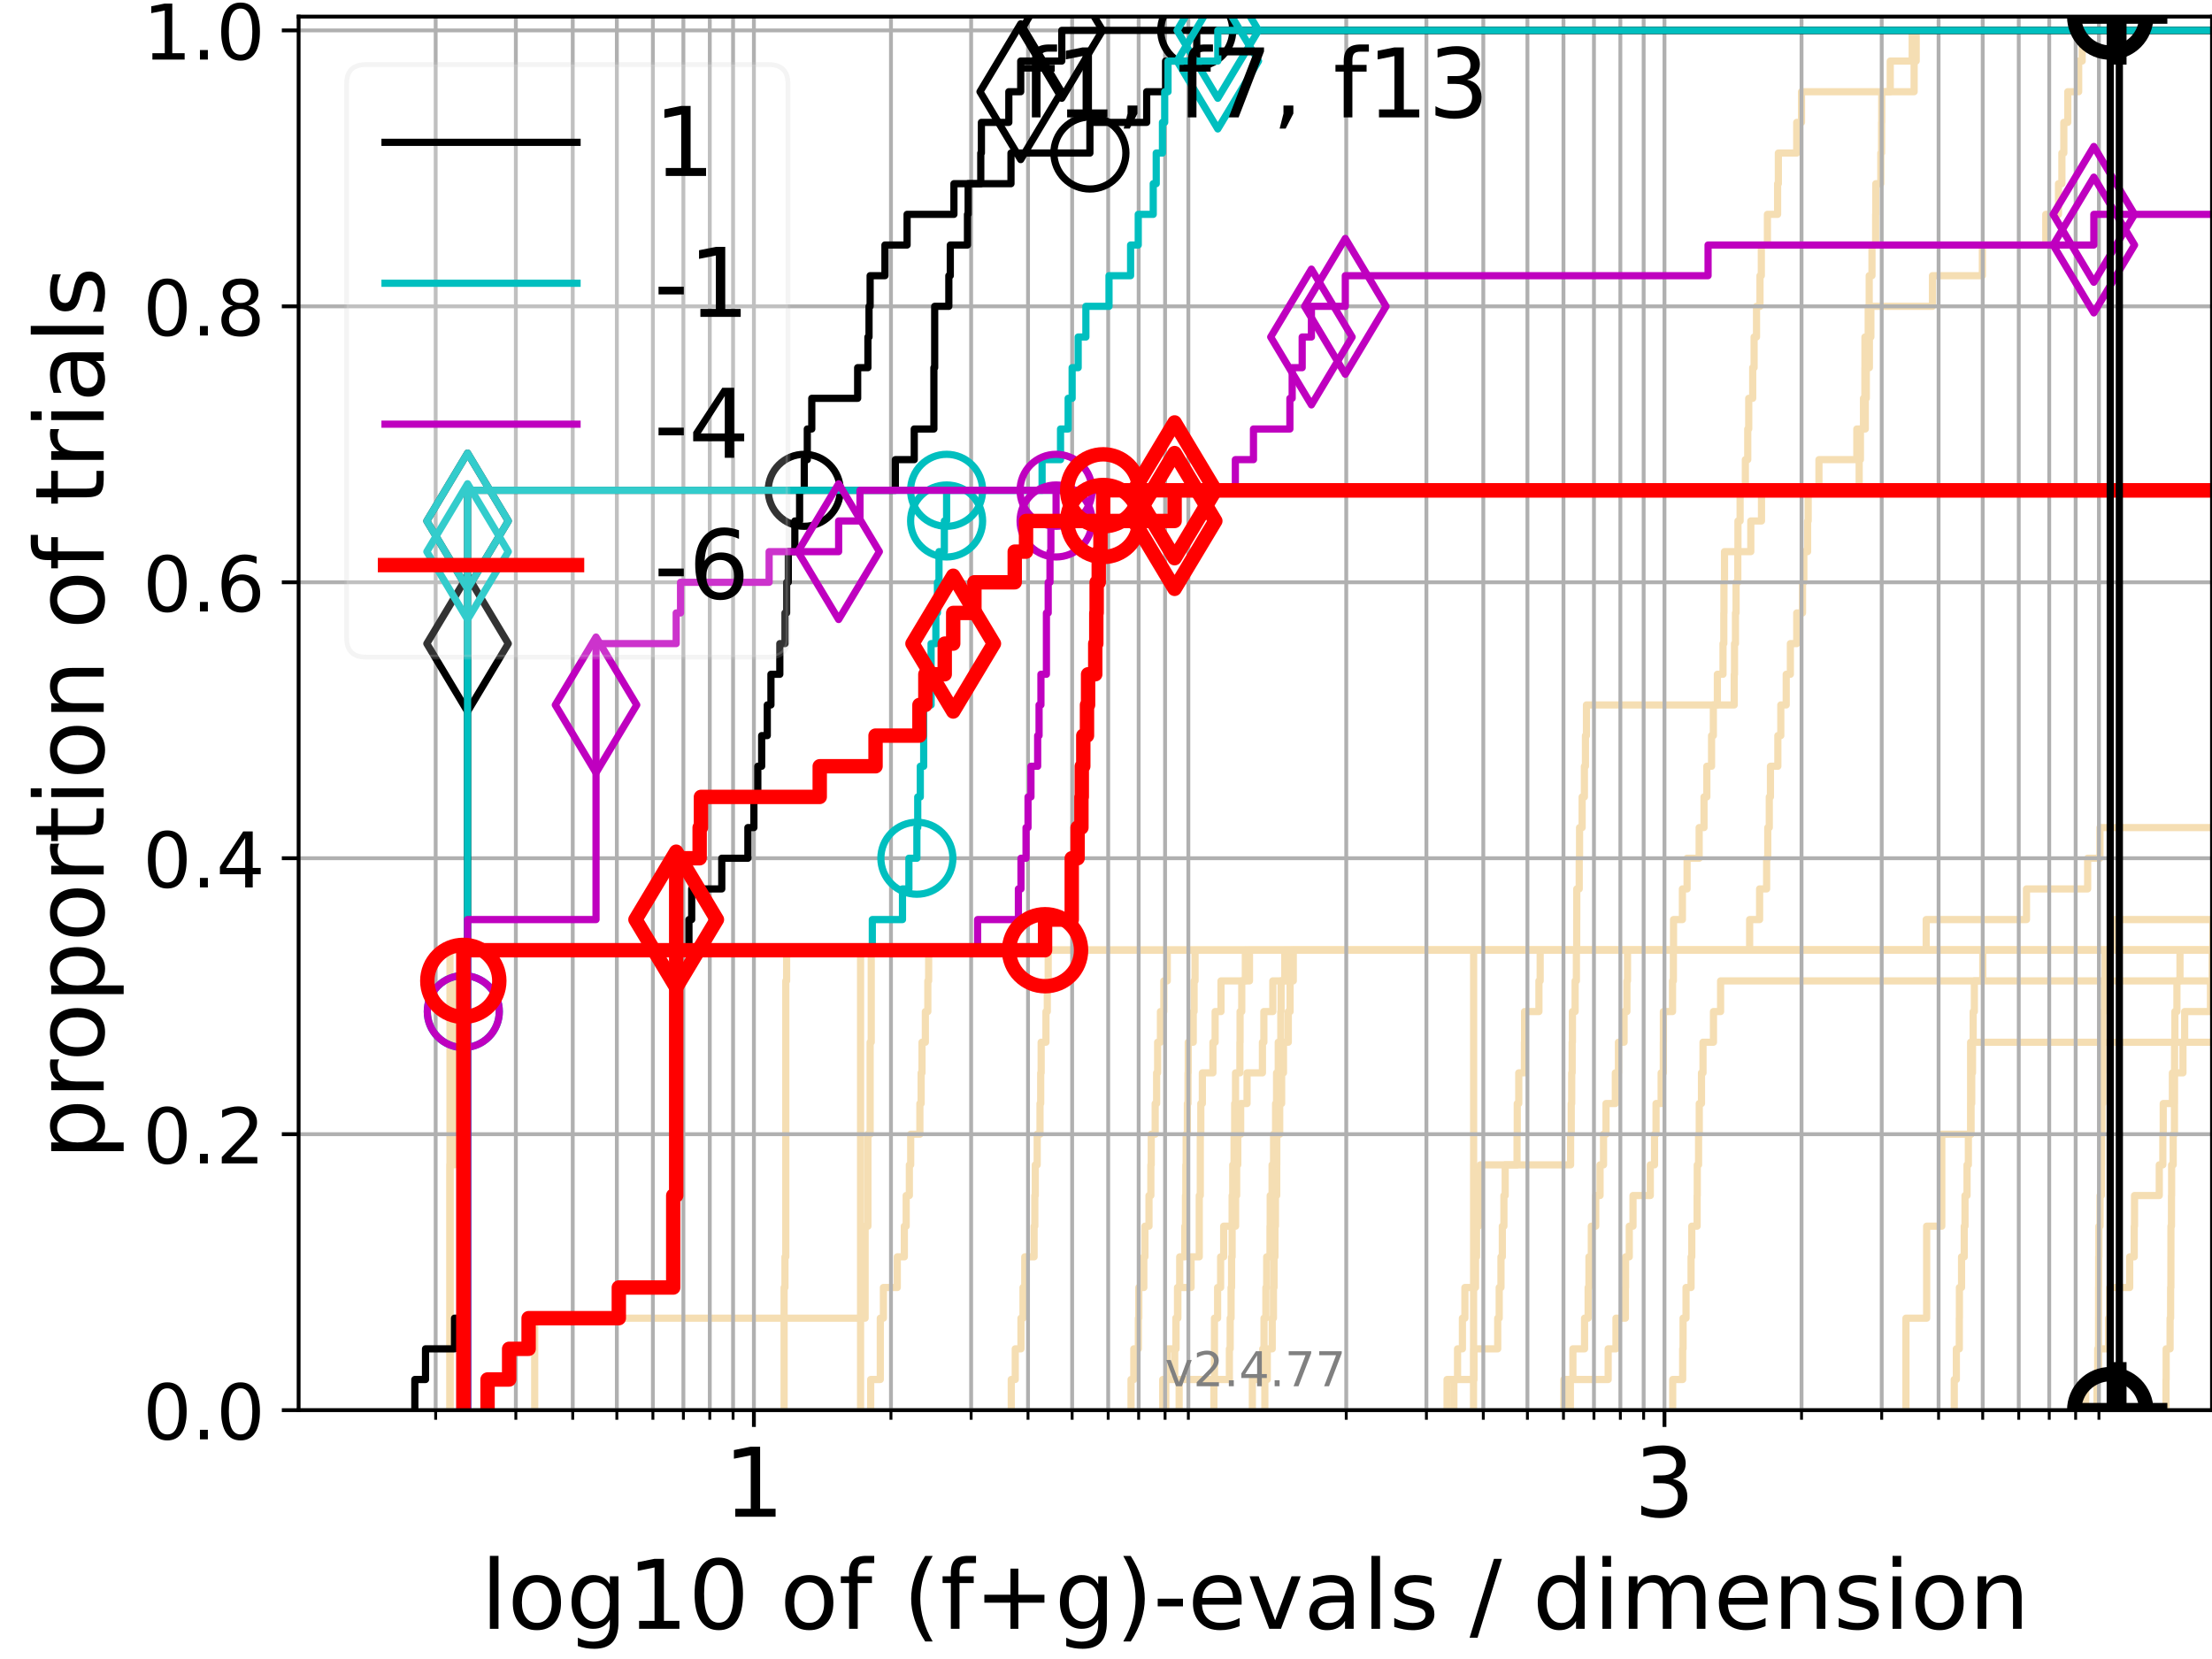 <?xml version="1.0" encoding="utf-8" standalone="no"?>
<!DOCTYPE svg PUBLIC "-//W3C//DTD SVG 1.1//EN"
  "http://www.w3.org/Graphics/SVG/1.1/DTD/svg11.dtd">
<!-- Created with matplotlib (https://matplotlib.org/) -->
<svg height="345.6pt" version="1.1" viewBox="0 0 460.8 345.6" width="460.8pt" xmlns="http://www.w3.org/2000/svg" xmlns:xlink="http://www.w3.org/1999/xlink">
 <defs>
  <style type="text/css">*{stroke-linecap:butt;stroke-linejoin:round;}</style>
 </defs>
 <g id="figure_1">
  <g id="patch_1">
   <path d="M 0 345.6 
L 460.8 345.6 
L 460.8 0 
L 0 0 
z
" style="fill:#ffffff;"/>
  </g>
  <g id="axes_1">
   <g id="patch_2">
    <path d="M 62.208 293.76 
L 460.8 293.76 
L 460.8 3.456 
L 62.208 3.456 
z
" style="fill:#ffffff;"/>
   </g>
   <g id="line2d_1">
    <path clip-path="url(#p0deb1f057a)" d="M 179.271 293.76 
L 179.271 287.373 
L 179.271 287.373 
L 179.271 280.985 
L 179.271 280.985 
L 179.271 274.598 
L 179.271 274.598 
L 179.271 268.211 
L 179.271 268.211 
L 179.271 261.823 
L 179.271 261.823 
L 179.271 255.436 
L 179.271 255.436 
L 179.271 249.049 
L 179.271 249.049 
L 179.271 242.661 
L 179.271 242.661 
L 179.271 236.274 
L 179.271 236.274 
L 179.271 229.887 
L 179.271 229.887 
L 179.271 223.499 
L 179.271 223.499 
L 179.271 217.112 
L 179.271 217.112 
L 179.271 210.725 
L 179.271 210.725 
L 179.271 204.337 
L 179.271 204.337 
L 179.271 197.95 
L 179.271 197.95 
L 179.271 197.95 
L 460.8 197.95 
" style="fill:none;stroke:#f5deb3;stroke-linecap:square;stroke-width:1.5;"/>
   </g>
   <g id="line2d_2">
    <path clip-path="url(#p0deb1f057a)" d="M 397.043 293.76 
L 397.043 274.598 
L 401.359 274.598 
L 401.359 255.436 
L 404.508 255.436 
L 404.508 236.274 
L 410.516 236.274 
L 410.516 217.112 
L 410.516 217.112 
L 410.516 217.112 
L 460.8 217.112 
" style="fill:none;stroke:#f5deb3;stroke-linecap:square;stroke-width:1.5;"/>
   </g>
   <g id="line2d_3">
    <path clip-path="url(#p0deb1f057a)" d="M 163.343 293.76 
L 163.343 287.373 
L 163.343 287.373 
L 163.343 280.985 
L 163.343 280.985 
L 163.343 274.598 
L 163.343 274.598 
L 163.343 268.211 
L 163.52 268.211 
L 163.52 261.823 
L 163.695 261.823 
L 163.695 255.436 
L 163.695 255.436 
L 163.695 249.049 
L 163.695 249.049 
L 163.695 242.661 
L 163.695 242.661 
L 163.695 236.274 
L 163.695 236.274 
L 163.695 229.887 
L 163.695 229.887 
L 163.695 223.499 
L 163.695 223.499 
L 163.695 217.112 
L 163.695 217.112 
L 163.695 210.725 
L 163.695 210.725 
L 163.695 204.337 
L 163.87 204.337 
L 163.87 197.95 
L 163.87 197.95 
L 163.87 197.95 
L 460.8 197.95 
" style="fill:none;stroke:#f5deb3;stroke-linecap:square;stroke-width:1.5;"/>
   </g>
   <g id="line2d_4">
    <path clip-path="url(#p0deb1f057a)" d="M 242.86 293.76 
L 242.86 287.373 
L 244.715 287.373 
L 244.715 280.985 
L 244.984 280.985 
L 244.984 274.598 
L 245.3 274.598 
L 245.3 268.211 
L 245.756 268.211 
L 245.756 261.823 
L 246.818 261.823 
L 246.818 255.436 
L 246.958 255.436 
L 246.958 249.049 
L 247.027 249.049 
L 247.027 242.661 
L 247.097 242.661 
L 247.097 236.274 
L 247.351 236.274 
L 247.351 229.887 
L 247.488 229.887 
L 247.488 223.499 
L 247.534 223.499 
L 247.534 217.112 
L 248.574 217.112 
L 248.574 210.725 
L 248.752 210.725 
L 248.752 204.337 
L 248.952 204.337 
L 248.952 197.95 
L 401.261 197.95 
L 401.261 191.563 
L 422.154 191.563 
L 422.154 185.175 
L 434.898 185.175 
L 434.898 178.788 
L 437.454 178.788 
L 437.454 172.401 
L 437.454 172.401 
L 437.454 172.401 
L 460.8 172.401 
" style="fill:none;stroke:#f5deb3;stroke-linecap:square;stroke-width:1.5;"/>
   </g>
   <g id="line2d_5"/>
   <g id="line2d_6"/>
   <g id="line2d_7">
    <path clip-path="url(#p0deb1f057a)" d="M 263.488 293.76 
L 263.488 287.373 
L 263.998 287.373 
L 263.998 280.985 
L 265.029 280.985 
L 265.029 274.598 
L 265.283 274.598 
L 265.283 268.211 
L 265.402 268.211 
L 265.402 261.823 
L 265.594 261.823 
L 265.594 255.436 
L 265.698 255.436 
L 265.698 249.049 
L 265.962 249.049 
L 265.962 242.661 
L 265.976 242.661 
L 265.976 236.274 
L 266.586 236.274 
L 266.586 229.887 
L 266.988 229.887 
L 266.988 223.499 
L 267.372 223.499 
L 267.372 217.112 
L 268.378 217.112 
L 268.378 210.725 
L 268.749 210.725 
L 268.749 204.337 
L 268.94 204.337 
L 268.94 197.95 
L 461.8 197.95 
" style="fill:none;stroke:#f5deb3;stroke-linecap:square;stroke-width:1.5;"/>
   </g>
   <g id="line2d_8">
    <path clip-path="url(#p0deb1f057a)" d="M 436.85 293.76 
L 436.85 287.373 
L 436.993 287.373 
L 436.993 280.985 
L 437.168 280.985 
L 437.168 274.598 
L 437.175 274.598 
L 437.175 268.211 
L 437.195 268.211 
L 437.195 261.823 
L 437.239 261.823 
L 437.239 255.436 
L 437.473 255.436 
L 437.473 249.049 
L 437.748 249.049 
L 437.748 242.661 
L 437.786 242.661 
L 437.786 236.274 
L 437.872 236.274 
L 437.872 229.887 
L 438.034 229.887 
L 438.034 223.499 
L 438.06 223.499 
L 438.06 217.112 
L 438.07 217.112 
L 438.07 210.725 
L 438.371 210.725 
L 438.371 204.337 
L 438.527 204.337 
L 438.527 197.95 
L 438.527 197.95 
L 438.527 197.95 
L 460.8 197.95 
" style="fill:none;stroke:#f5deb3;stroke-linecap:square;stroke-width:1.5;"/>
   </g>
   <g id="line2d_9">
    <path clip-path="url(#p0deb1f057a)" d="M 260.89 293.76 
L 260.89 287.373 
L 263.051 287.373 
L 263.051 280.985 
L 263.317 280.985 
L 263.317 274.598 
L 263.706 274.598 
L 263.706 268.211 
L 263.875 268.211 
L 263.875 261.823 
L 264.562 261.823 
L 264.562 255.436 
L 264.608 255.436 
L 264.608 249.049 
L 264.999 249.049 
L 264.999 242.661 
L 265.313 242.661 
L 265.313 236.274 
L 265.727 236.274 
L 265.727 229.887 
L 265.933 229.887 
L 265.933 223.499 
L 266.283 223.499 
L 266.283 217.112 
L 266.817 217.112 
L 266.817 210.725 
L 266.874 210.725 
L 266.874 204.337 
L 269.414 204.337 
L 269.414 197.95 
L 364.48 197.95 
L 364.48 191.563 
L 366.558 191.563 
L 366.558 185.175 
L 368.021 185.175 
L 368.021 178.788 
L 368.26 178.788 
L 368.26 172.401 
L 368.573 172.401 
L 368.573 166.013 
L 368.817 166.013 
L 368.817 159.626 
L 370.359 159.626 
L 370.359 153.239 
L 370.976 153.239 
L 370.976 146.851 
L 372.101 146.851 
L 372.101 140.464 
L 372.968 140.464 
L 372.968 134.077 
L 374.294 134.077 
L 374.294 127.69 
L 375.497 127.69 
L 375.497 121.302 
L 375.771 121.302 
L 375.771 114.915 
L 376.558 114.915 
L 376.558 108.528 
L 376.674 108.528 
L 376.674 102.14 
L 378.921 102.14 
L 378.921 95.753 
L 386.813 95.753 
L 386.813 89.366 
L 388.576 89.366 
L 388.576 82.978 
L 388.785 82.978 
L 388.785 76.591 
L 389.428 76.591 
L 389.428 70.204 
L 389.736 70.204 
L 389.736 63.816 
L 402.566 63.816 
L 402.566 57.429 
L 412.964 57.429 
L 412.964 51.042 
L 426.172 51.042 
L 426.172 44.654 
L 428.821 44.654 
L 428.821 38.267 
L 429.532 38.267 
L 429.532 31.88 
L 429.932 31.88 
L 429.932 25.492 
L 430.761 25.492 
L 430.761 19.105 
L 433.025 19.105 
L 433.025 12.718 
L 433.753 12.718 
L 433.753 6.33 
L 433.753 6.33 
L 433.753 6.33 
L 460.8 6.33 
" style="fill:none;stroke:#f5deb3;stroke-linecap:square;stroke-width:1.5;"/>
   </g>
   <g id="line2d_10">
    <path clip-path="url(#p0deb1f057a)" style="fill:none;stroke:#f5deb3;stroke-linecap:square;stroke-width:1.5;"/>
   </g>
   <g id="line2d_11">
    <path clip-path="url(#p0deb1f057a)" d="M 235.616 293.76 
L 235.616 287.373 
L 236.193 287.373 
L 236.193 280.985 
L 237.146 280.985 
L 237.146 274.598 
L 237.235 274.598 
L 237.235 268.211 
L 238.28 268.211 
L 238.28 261.823 
L 238.509 261.823 
L 238.509 255.436 
L 239.355 255.436 
L 239.355 249.049 
L 239.744 249.049 
L 239.744 242.661 
L 239.827 242.661 
L 239.827 236.274 
L 240.647 236.274 
L 240.647 229.887 
L 240.944 229.887 
L 240.944 223.499 
L 241.158 223.499 
L 241.158 217.112 
L 241.742 217.112 
L 241.742 210.725 
L 242.447 210.725 
L 242.447 204.337 
L 243.166 204.337 
L 243.166 197.95 
L 461.8 197.95 
" style="fill:none;stroke:#f5deb3;stroke-linecap:square;stroke-width:1.5;"/>
   </g>
   <g id="line2d_12">
    <path clip-path="url(#p0deb1f057a)" d="M 93.738 293.76 
L 93.738 287.373 
L 93.738 287.373 
L 93.738 280.985 
L 93.738 280.985 
L 93.738 274.598 
L 93.738 274.598 
L 93.738 268.211 
L 93.738 268.211 
L 93.738 261.823 
L 93.738 261.823 
L 93.738 255.436 
L 93.738 255.436 
L 93.738 249.049 
L 93.738 249.049 
L 93.738 242.661 
L 93.738 242.661 
L 93.738 236.274 
L 93.738 236.274 
L 93.738 229.887 
L 93.738 229.887 
L 93.738 223.499 
L 93.738 223.499 
L 93.738 217.112 
L 93.738 217.112 
L 93.738 210.725 
L 93.738 210.725 
L 93.738 204.337 
L 93.738 204.337 
L 93.738 197.95 
L 93.738 197.95 
L 93.738 197.95 
L 460.8 197.95 
" style="fill:none;stroke:#f5deb3;stroke-linecap:square;stroke-width:1.5;"/>
   </g>
   <g id="line2d_13"/>
   <g id="line2d_14">
    <path clip-path="url(#p0deb1f057a)" d="M 210.664 293.76 
L 210.664 287.373 
L 211.496 287.373 
L 211.496 280.985 
L 212.687 280.985 
L 212.687 274.598 
L 213.112 274.598 
L 213.112 268.211 
L 213.48 268.211 
L 213.48 261.823 
L 215.422 261.823 
L 215.422 255.436 
L 215.572 255.436 
L 215.572 249.049 
L 215.671 249.049 
L 215.671 242.661 
L 216.066 242.661 
L 216.066 236.274 
L 216.652 236.274 
L 216.652 229.887 
L 216.797 229.887 
L 216.797 223.499 
L 216.893 223.499 
L 216.893 217.112 
L 217.893 217.112 
L 217.893 210.725 
L 218.174 210.725 
L 218.174 204.337 
L 218.36 204.337 
L 218.36 197.95 
L 218.36 197.95 
L 218.36 197.95 
L 460.8 197.95 
" style="fill:none;stroke:#f5deb3;stroke-linecap:square;stroke-width:1.5;"/>
   </g>
   <g id="line2d_15"/>
   <g id="line2d_16">
    <path clip-path="url(#p0deb1f057a)" d="M 327.137 293.76 
L 327.137 287.373 
L 327.664 287.373 
L 327.664 280.985 
L 330.092 280.985 
L 330.092 274.598 
L 330.835 274.598 
L 330.835 268.211 
L 331.007 268.211 
L 331.007 261.823 
L 331.502 261.823 
L 331.502 255.436 
L 332.422 255.436 
L 332.422 249.049 
L 333.319 249.049 
L 333.319 242.661 
L 334.043 242.661 
L 334.043 236.274 
L 334.564 236.274 
L 334.564 229.887 
L 336.505 229.887 
L 336.505 223.499 
L 337.154 223.499 
L 337.154 217.112 
L 338.323 217.112 
L 338.323 210.725 
L 338.915 210.725 
L 338.915 204.337 
L 339.039 204.337 
L 339.039 197.95 
L 339.039 197.95 
L 339.039 197.95 
L 460.8 197.95 
" style="fill:none;stroke:#f5deb3;stroke-linecap:square;stroke-width:1.5;"/>
   </g>
   <g id="line2d_17">
    <path clip-path="url(#p0deb1f057a)" d="M 434.483 293.76 
L 434.483 287.373 
L 437.174 287.373 
L 437.174 280.985 
L 439.247 280.985 
L 439.247 274.598 
L 439.481 274.598 
L 439.481 268.211 
L 443.655 268.211 
L 443.655 261.823 
L 444.599 261.823 
L 444.599 255.436 
L 444.661 255.436 
L 444.661 249.049 
L 449.816 249.049 
L 449.816 242.661 
L 450.557 242.661 
L 450.557 236.274 
L 450.64 236.274 
L 450.64 229.887 
L 452.553 229.887 
L 452.553 223.499 
L 454.749 223.499 
L 454.749 217.112 
L 455.108 217.112 
L 455.108 210.725 
L 460.49 210.725 
L 460.49 204.337 
L 460.849 204.337 
L 460.849 197.95 
L 460.97 197.95 
L 460.97 191.563 
L 461.8 191.563 
" style="fill:none;stroke:#f5deb3;stroke-linecap:square;stroke-width:1.5;"/>
   </g>
   <g id="line2d_18">
    <path clip-path="url(#p0deb1f057a)" d="M 93.738 293.76 
L 93.738 287.373 
L 93.738 287.373 
L 93.738 280.985 
L 93.738 280.985 
L 93.738 274.598 
L 93.738 274.598 
L 93.738 268.211 
L 93.738 268.211 
L 93.738 261.823 
L 93.738 261.823 
L 93.738 255.436 
L 93.738 255.436 
L 93.738 249.049 
L 93.738 249.049 
L 93.738 242.661 
L 94.685 242.661 
L 94.685 236.274 
L 94.685 236.274 
L 94.685 229.887 
L 94.685 229.887 
L 94.685 223.499 
L 94.685 223.499 
L 94.685 217.112 
L 94.685 217.112 
L 94.685 210.725 
L 94.685 210.725 
L 94.685 204.337 
L 96.516 204.337 
L 96.516 197.95 
L 96.516 197.95 
L 96.516 197.95 
L 460.8 197.95 
" style="fill:none;stroke:#f5deb3;stroke-linecap:square;stroke-width:1.5;"/>
   </g>
   <g id="line2d_19">
    <path clip-path="url(#p0deb1f057a)" d="M 407.109 293.76 
L 407.109 287.373 
L 407.544 287.373 
L 407.544 280.985 
L 408.159 280.985 
L 408.159 274.598 
L 408.18 274.598 
L 408.18 268.211 
L 408.627 268.211 
L 408.627 261.823 
L 409.188 261.823 
L 409.188 255.436 
L 409.348 255.436 
L 409.348 249.049 
L 409.77 249.049 
L 409.77 242.661 
L 410.045 242.661 
L 410.045 236.274 
L 410.597 236.274 
L 410.597 229.887 
L 410.748 229.887 
L 410.748 223.499 
L 410.909 223.499 
L 410.909 217.112 
L 411.049 217.112 
L 411.049 210.725 
L 411.295 210.725 
L 411.295 204.337 
L 413.048 204.337 
L 413.048 197.95 
L 413.048 197.95 
L 413.048 197.95 
L 460.8 197.95 
" style="fill:none;stroke:#f5deb3;stroke-linecap:square;stroke-width:1.5;"/>
   </g>
   <g id="line2d_20">
    <path clip-path="url(#p0deb1f057a)" d="M 242.214 293.76 
L 242.214 287.373 
L 243.166 287.373 
L 243.166 280.985 
L 244.96 280.985 
L 244.96 274.598 
L 245.372 274.598 
L 245.372 268.211 
L 248.125 268.211 
L 248.125 261.823 
L 249.828 261.823 
L 249.828 255.436 
L 249.828 255.436 
L 249.828 249.049 
L 250.044 249.049 
L 250.044 242.661 
L 250.044 242.661 
L 250.044 236.274 
L 250.151 236.274 
L 250.151 229.887 
L 250.472 229.887 
L 250.472 223.499 
L 252.672 223.499 
L 252.672 217.112 
L 253.134 217.112 
L 253.134 210.725 
L 254.355 210.725 
L 254.355 204.337 
L 260.29 204.337 
L 260.29 197.95 
L 260.29 197.95 
L 260.29 197.95 
L 460.8 197.95 
" style="fill:none;stroke:#f5deb3;stroke-linecap:square;stroke-width:1.5;"/>
   </g>
   <g id="line2d_21">
    <path clip-path="url(#p0deb1f057a)" d="M 306.962 293.76 
L 306.962 287.373 
L 306.967 287.373 
L 306.967 280.985 
L 306.973 280.985 
L 306.973 274.598 
L 306.978 274.598 
L 306.978 268.211 
L 306.978 268.211 
L 306.978 261.823 
L 306.978 261.823 
L 306.978 255.436 
L 306.978 255.436 
L 306.978 249.049 
L 306.978 249.049 
L 306.978 242.661 
L 306.984 242.661 
L 306.984 236.274 
L 306.984 236.274 
L 306.984 229.887 
L 306.984 229.887 
L 306.984 223.499 
L 306.984 223.499 
L 306.984 217.112 
L 306.984 217.112 
L 306.984 210.725 
L 306.984 210.725 
L 306.984 204.337 
L 306.984 204.337 
L 306.984 197.95 
L 306.984 197.95 
L 306.984 197.95 
L 460.8 197.95 
" style="fill:none;stroke:#f5deb3;stroke-linecap:square;stroke-width:1.5;"/>
   </g>
   <g id="line2d_22">
    <path clip-path="url(#p0deb1f057a)" d="M 245.637 293.76 
L 245.637 287.373 
L 252.994 287.373 
L 252.994 280.985 
L 252.994 280.985 
L 252.994 274.598 
L 253.651 274.598 
L 253.651 268.211 
L 254.278 268.211 
L 254.278 261.823 
L 254.914 261.823 
L 254.914 255.436 
L 257.402 255.436 
L 257.402 249.049 
L 257.618 249.049 
L 257.618 242.661 
L 257.85 242.661 
L 257.85 236.274 
L 258.452 236.274 
L 258.452 229.887 
L 259.783 229.887 
L 259.783 223.499 
L 262.988 223.499 
L 262.988 217.112 
L 263.286 217.112 
L 263.286 210.725 
L 265.149 210.725 
L 265.149 204.337 
L 267.64 204.337 
L 267.64 197.95 
L 267.64 197.95 
L 267.64 197.95 
L 460.8 197.95 
" style="fill:none;stroke:#f5deb3;stroke-linecap:square;stroke-width:1.5;"/>
   </g>
   <g id="line2d_23">
    <path clip-path="url(#p0deb1f057a)" d="M 348.454 293.76 
L 348.454 287.373 
L 350.529 287.373 
L 350.529 280.985 
L 350.613 280.985 
L 350.613 274.598 
L 351.231 274.598 
L 351.231 268.211 
L 352.281 268.211 
L 352.281 261.823 
L 352.43 261.823 
L 352.43 255.436 
L 353.54 255.436 
L 353.54 249.049 
L 353.573 249.049 
L 353.573 242.661 
L 353.843 242.661 
L 353.843 236.274 
L 353.986 236.274 
L 353.986 229.887 
L 354.452 229.887 
L 354.452 223.499 
L 354.768 223.499 
L 354.768 217.112 
L 356.947 217.112 
L 356.947 210.725 
L 358.434 210.725 
L 358.434 204.337 
L 358.434 204.337 
L 358.434 204.337 
L 460.8 204.337 
" style="fill:none;stroke:#f5deb3;stroke-linecap:square;stroke-width:1.5;"/>
   </g>
   <g id="line2d_24">
    <path clip-path="url(#p0deb1f057a)" d="M 325.796 293.76 
L 325.796 287.373 
L 335.012 287.373 
L 335.012 280.985 
L 336.636 280.985 
L 336.636 274.598 
L 338.592 274.598 
L 338.592 268.211 
L 338.63 268.211 
L 338.63 261.823 
L 339.405 261.823 
L 339.405 255.436 
L 340.185 255.436 
L 340.185 249.049 
L 343.79 249.049 
L 343.79 242.661 
L 344.67 242.661 
L 344.67 236.274 
L 344.983 236.274 
L 344.983 229.887 
L 346.05 229.887 
L 346.05 223.499 
L 346.498 223.499 
L 346.498 217.112 
L 346.514 217.112 
L 346.514 210.725 
L 348.42 210.725 
L 348.42 204.337 
L 348.596 204.337 
L 348.596 197.95 
L 348.625 197.95 
L 348.625 191.563 
L 350.476 191.563 
L 350.476 185.175 
L 351.452 185.175 
L 351.452 178.788 
L 353.965 178.788 
L 353.965 172.401 
L 354.979 172.401 
L 354.979 166.013 
L 355.567 166.013 
L 355.567 159.626 
L 356.548 159.626 
L 356.548 153.239 
L 356.923 153.239 
L 356.923 146.851 
L 357.759 146.851 
L 357.759 140.464 
L 358.933 140.464 
L 358.933 134.077 
L 359.1 134.077 
L 359.1 127.69 
L 359.129 127.69 
L 359.129 121.302 
L 359.246 121.302 
L 359.246 114.915 
L 364.724 114.915 
L 364.724 108.528 
L 366.951 108.528 
L 366.951 102.14 
L 387.299 102.14 
L 387.299 95.753 
L 387.558 95.753 
L 387.558 89.366 
L 388.195 89.366 
L 388.195 82.978 
L 388.49 82.978 
L 388.49 76.591 
L 388.502 76.591 
L 388.502 70.204 
L 389.181 70.204 
L 389.181 63.816 
L 389.39 63.816 
L 389.39 57.429 
L 389.968 57.429 
L 389.968 51.042 
L 390.73 51.042 
L 390.73 44.654 
L 390.762 44.654 
L 390.762 38.267 
L 391.809 38.267 
L 391.809 31.88 
L 391.966 31.88 
L 391.966 25.492 
L 391.995 25.492 
L 391.995 19.105 
L 393.772 19.105 
L 393.772 12.718 
L 398.346 12.718 
L 398.346 6.33 
L 398.346 6.33 
L 398.346 6.33 
L 460.8 6.33 
" style="fill:none;stroke:#f5deb3;stroke-linecap:square;stroke-width:1.5;"/>
   </g>
   <g id="line2d_25">
    <path clip-path="url(#p0deb1f057a)" d="M 451.221 293.76 
L 451.221 287.373 
L 451.249 287.373 
L 451.249 280.985 
L 452.067 280.985 
L 452.067 274.598 
L 452.178 274.598 
L 452.178 268.211 
L 452.235 268.211 
L 452.235 261.823 
L 452.244 261.823 
L 452.244 255.436 
L 452.357 255.436 
L 452.357 249.049 
L 452.388 249.049 
L 452.388 242.661 
L 452.716 242.661 
L 452.716 236.274 
L 452.979 236.274 
L 452.979 229.887 
L 452.993 229.887 
L 452.993 223.499 
L 453.003 223.499 
L 453.003 217.112 
L 453.068 217.112 
L 453.068 210.725 
L 453.495 210.725 
L 453.495 204.337 
L 454.131 204.337 
L 454.131 197.95 
L 454.131 197.95 
L 454.131 197.95 
L 460.8 197.95 
" style="fill:none;stroke:#f5deb3;stroke-linecap:square;stroke-width:1.5;"/>
   </g>
   <g id="line2d_26">
    <path clip-path="url(#p0deb1f057a)" d="M 302.87 293.76 
L 302.87 287.373 
L 307.049 287.373 
L 307.049 280.985 
L 312.002 280.985 
L 312.002 274.598 
L 312.312 274.598 
L 312.312 268.211 
L 312.681 268.211 
L 312.681 261.823 
L 312.962 261.823 
L 312.962 255.436 
L 313.293 255.436 
L 313.293 249.049 
L 313.561 249.049 
L 313.561 242.661 
L 316.026 242.661 
L 316.026 236.274 
L 316.073 236.274 
L 316.073 229.887 
L 316.384 229.887 
L 316.384 223.499 
L 317.564 223.499 
L 317.564 217.112 
L 317.597 217.112 
L 317.597 210.725 
L 320.587 210.725 
L 320.587 204.337 
L 320.846 204.337 
L 320.846 197.95 
L 461.8 197.95 
" style="fill:none;stroke:#f5deb3;stroke-linecap:square;stroke-width:1.5;"/>
   </g>
   <g id="line2d_27">
    <path clip-path="url(#p0deb1f057a)" d="M 252.874 293.76 
L 252.874 287.373 
L 256.103 287.373 
L 256.103 280.985 
L 256.27 280.985 
L 256.27 274.598 
L 256.455 274.598 
L 256.455 268.211 
L 256.565 268.211 
L 256.565 261.823 
L 256.675 261.823 
L 256.675 255.436 
L 256.675 255.436 
L 256.675 249.049 
L 256.803 249.049 
L 256.803 242.661 
L 257.077 242.661 
L 257.077 236.274 
L 257.204 236.274 
L 257.204 229.887 
L 257.384 229.887 
L 257.384 223.499 
L 258.294 223.499 
L 258.294 217.112 
L 258.329 217.112 
L 258.329 210.725 
L 258.68 210.725 
L 258.68 204.337 
L 259.424 204.337 
L 259.424 197.95 
L 440.032 197.95 
L 440.032 191.563 
L 440.032 191.563 
L 440.032 191.563 
L 460.8 191.563 
" style="fill:none;stroke:#f5deb3;stroke-linecap:square;stroke-width:1.5;"/>
   </g>
   <g id="line2d_28">
    <path clip-path="url(#p0deb1f057a)" d="M 301.448 293.76 
L 301.448 287.373 
L 303.634 287.373 
L 303.634 280.985 
L 304.648 280.985 
L 304.648 274.598 
L 305.165 274.598 
L 305.165 268.211 
L 307.377 268.211 
L 307.377 261.823 
L 307.59 261.823 
L 307.59 255.436 
L 307.988 255.436 
L 307.988 249.049 
L 308.366 249.049 
L 308.366 242.661 
L 327.187 242.661 
L 327.187 236.274 
L 327.319 236.274 
L 327.319 229.887 
L 327.418 229.887 
L 327.418 223.499 
L 327.51 223.499 
L 327.51 217.112 
L 327.566 217.112 
L 327.566 210.725 
L 328.126 210.725 
L 328.126 204.337 
L 328.391 204.337 
L 328.391 197.95 
L 328.455 197.95 
L 328.455 191.563 
L 328.471 191.563 
L 328.471 185.175 
L 328.981 185.175 
L 328.981 178.788 
L 329.051 178.788 
L 329.051 172.401 
L 329.589 172.401 
L 329.589 166.013 
L 330.058 166.013 
L 330.058 159.626 
L 330.279 159.626 
L 330.279 153.239 
L 330.488 153.239 
L 330.488 146.851 
L 361.271 146.851 
L 361.271 140.464 
L 361.333 140.464 
L 361.333 134.077 
L 361.529 134.077 
L 361.529 127.69 
L 361.655 127.69 
L 361.655 121.302 
L 362.015 121.302 
L 362.015 114.915 
L 362.048 114.915 
L 362.048 108.528 
L 362.497 108.528 
L 362.497 102.14 
L 363.589 102.14 
L 363.589 95.753 
L 364.086 95.753 
L 364.086 89.366 
L 364.293 89.366 
L 364.293 82.978 
L 365.12 82.978 
L 365.12 76.591 
L 365.412 76.591 
L 365.412 70.204 
L 365.915 70.204 
L 365.915 63.816 
L 366.639 63.816 
L 366.639 57.429 
L 366.916 57.429 
L 366.916 51.042 
L 368.185 51.042 
L 368.185 44.654 
L 370.308 44.654 
L 370.308 38.267 
L 370.466 38.267 
L 370.466 31.88 
L 374.29 31.88 
L 374.29 25.492 
L 375.288 25.492 
L 375.288 19.105 
L 398.748 19.105 
L 398.748 12.718 
L 399.177 12.718 
L 399.177 6.33 
L 399.177 6.33 
L 399.177 6.33 
L 460.8 6.33 
" style="fill:none;stroke:#f5deb3;stroke-linecap:square;stroke-width:1.5;"/>
   </g>
   <g id="line2d_29">
    <path clip-path="url(#p0deb1f057a)" d="M 111.386 293.76 
L 111.386 287.373 
L 111.386 287.373 
L 111.386 280.985 
L 111.386 280.985 
L 111.386 274.598 
L 180.221 274.598 
L 180.221 268.211 
L 180.221 268.211 
L 180.221 261.823 
L 180.221 261.823 
L 180.221 255.436 
L 180.803 255.436 
L 180.803 249.049 
L 180.803 249.049 
L 180.803 242.661 
L 180.803 242.661 
L 180.803 236.274 
L 181.264 236.274 
L 181.264 229.887 
L 181.264 229.887 
L 181.264 223.499 
L 181.264 223.499 
L 181.264 217.112 
L 181.492 217.112 
L 181.492 210.725 
L 181.492 210.725 
L 181.492 204.337 
L 181.492 204.337 
L 181.492 197.95 
L 181.492 197.95 
L 181.492 197.95 
L 460.8 197.95 
" style="fill:none;stroke:#f5deb3;stroke-linecap:square;stroke-width:1.5;"/>
   </g>
   <g id="line2d_30">
    <path clip-path="url(#p0deb1f057a)" d="M 181.378 293.76 
L 181.378 287.373 
L 183.382 287.373 
L 183.382 280.985 
L 183.382 280.985 
L 183.382 274.598 
L 184.029 274.598 
L 184.029 268.211 
L 186.921 268.211 
L 186.921 261.823 
L 188.39 261.823 
L 188.39 255.436 
L 188.774 255.436 
L 188.774 249.049 
L 189.436 249.049 
L 189.436 242.661 
L 189.716 242.661 
L 189.716 236.274 
L 191.628 236.274 
L 191.628 229.887 
L 191.894 229.887 
L 191.894 223.499 
L 192.071 223.499 
L 192.071 217.112 
L 192.769 217.112 
L 192.769 210.725 
L 193.285 210.725 
L 193.285 204.337 
L 193.455 204.337 
L 193.455 197.95 
L 193.455 197.95 
L 193.455 197.95 
L 460.8 197.95 
" style="fill:none;stroke:#f5deb3;stroke-linecap:square;stroke-width:1.5;"/>
   </g>
   <g id="matplotlib.axis_1">
    <g id="xtick_1">
     <g id="line2d_31">
      <path clip-path="url(#p0deb1f057a)" d="M 157.052 293.76 
L 157.052 3.456 
" style="fill:none;stroke:#b0b0b0;stroke-linecap:square;stroke-width:0.8;"/>
     </g>
     <g id="line2d_32">
      <defs>
       <path d="M 0 0 
L 0 3.5 
" id="m00760f8887" style="stroke:#000000;stroke-width:0.8;"/>
      </defs>
      <g>
       <use style="stroke:#000000;stroke-width:0.8;" x="157.052" xlink:href="#m00760f8887" y="293.76"/>
      </g>
     </g>
     <g id="text_1">
      <!-- 1 -->
      <g transform="translate(150.69 315.957)scale(0.2 -0.2)">
       <defs>
        <path d="M 12.406 8.297 
L 28.516 8.297 
L 28.516 63.922 
L 10.984 60.406 
L 10.984 69.391 
L 28.422 72.906 
L 38.281 72.906 
L 38.281 8.297 
L 54.391 8.297 
L 54.391 0 
L 12.406 0 
z
" id="DejaVuSans-49"/>
       </defs>
       <use xlink:href="#DejaVuSans-49"/>
      </g>
     </g>
    </g>
    <g id="xtick_2">
     <g id="line2d_33">
      <path clip-path="url(#p0deb1f057a)" d="M 346.741 293.76 
L 346.741 3.456 
" style="fill:none;stroke:#b0b0b0;stroke-linecap:square;stroke-width:0.8;"/>
     </g>
     <g id="line2d_34">
      <g>
       <use style="stroke:#000000;stroke-width:0.8;" x="346.741" xlink:href="#m00760f8887" y="293.76"/>
      </g>
     </g>
     <g id="text_2">
      <!-- 3 -->
      <g transform="translate(340.379 315.957)scale(0.2 -0.2)">
       <defs>
        <path d="M 40.578 39.312 
Q 47.656 37.797 51.625 33 
Q 55.609 28.219 55.609 21.188 
Q 55.609 10.406 48.188 4.484 
Q 40.766 -1.422 27.094 -1.422 
Q 22.516 -1.422 17.656 -0.516 
Q 12.797 0.391 7.625 2.203 
L 7.625 11.719 
Q 11.719 9.328 16.594 8.109 
Q 21.484 6.891 26.812 6.891 
Q 36.078 6.891 40.938 10.547 
Q 45.797 14.203 45.797 21.188 
Q 45.797 27.641 41.281 31.266 
Q 36.766 34.906 28.719 34.906 
L 20.219 34.906 
L 20.219 43.016 
L 29.109 43.016 
Q 36.375 43.016 40.234 45.922 
Q 44.094 48.828 44.094 54.297 
Q 44.094 59.906 40.109 62.906 
Q 36.141 65.922 28.719 65.922 
Q 24.656 65.922 20.016 65.031 
Q 15.375 64.156 9.812 62.312 
L 9.812 71.094 
Q 15.438 72.656 20.344 73.438 
Q 25.25 74.219 29.594 74.219 
Q 40.828 74.219 47.359 69.109 
Q 53.906 64.016 53.906 55.328 
Q 53.906 49.266 50.438 45.094 
Q 46.969 40.922 40.578 39.312 
z
" id="DejaVuSans-51"/>
       </defs>
       <use xlink:href="#DejaVuSans-51"/>
      </g>
     </g>
    </g>
    <g id="xtick_3">
     <g id="line2d_35">
      <path clip-path="url(#p0deb1f057a)" d="M 90.759 293.76 
L 90.759 3.456 
" style="fill:none;stroke:#b0b0b0;stroke-linecap:square;stroke-width:0.8;"/>
     </g>
     <g id="line2d_36">
      <defs>
       <path d="M 0 0 
L 0 2 
" id="m2552047f5c" style="stroke:#000000;stroke-width:0.6;"/>
      </defs>
      <g>
       <use style="stroke:#000000;stroke-width:0.6;" x="90.759" xlink:href="#m2552047f5c" y="293.76"/>
      </g>
     </g>
    </g>
    <g id="xtick_4">
     <g id="line2d_37">
      <path clip-path="url(#p0deb1f057a)" d="M 107.46 293.76 
L 107.46 3.456 
" style="fill:none;stroke:#b0b0b0;stroke-linecap:square;stroke-width:0.8;"/>
     </g>
     <g id="line2d_38">
      <g>
       <use style="stroke:#000000;stroke-width:0.6;" x="107.46" xlink:href="#m2552047f5c" y="293.76"/>
      </g>
     </g>
    </g>
    <g id="xtick_5">
     <g id="line2d_39">
      <path clip-path="url(#p0deb1f057a)" d="M 119.31 293.76 
L 119.31 3.456 
" style="fill:none;stroke:#b0b0b0;stroke-linecap:square;stroke-width:0.8;"/>
     </g>
     <g id="line2d_40">
      <g>
       <use style="stroke:#000000;stroke-width:0.6;" x="119.31" xlink:href="#m2552047f5c" y="293.76"/>
      </g>
     </g>
    </g>
    <g id="xtick_6">
     <g id="line2d_41">
      <path clip-path="url(#p0deb1f057a)" d="M 128.501 293.76 
L 128.501 3.456 
" style="fill:none;stroke:#b0b0b0;stroke-linecap:square;stroke-width:0.8;"/>
     </g>
     <g id="line2d_42">
      <g>
       <use style="stroke:#000000;stroke-width:0.6;" x="128.501" xlink:href="#m2552047f5c" y="293.76"/>
      </g>
     </g>
    </g>
    <g id="xtick_7">
     <g id="line2d_43">
      <path clip-path="url(#p0deb1f057a)" d="M 136.011 293.76 
L 136.011 3.456 
" style="fill:none;stroke:#b0b0b0;stroke-linecap:square;stroke-width:0.8;"/>
     </g>
     <g id="line2d_44">
      <g>
       <use style="stroke:#000000;stroke-width:0.6;" x="136.011" xlink:href="#m2552047f5c" y="293.76"/>
      </g>
     </g>
    </g>
    <g id="xtick_8">
     <g id="line2d_45">
      <path clip-path="url(#p0deb1f057a)" d="M 142.361 293.76 
L 142.361 3.456 
" style="fill:none;stroke:#b0b0b0;stroke-linecap:square;stroke-width:0.8;"/>
     </g>
     <g id="line2d_46">
      <g>
       <use style="stroke:#000000;stroke-width:0.6;" x="142.361" xlink:href="#m2552047f5c" y="293.76"/>
      </g>
     </g>
    </g>
    <g id="xtick_9">
     <g id="line2d_47">
      <path clip-path="url(#p0deb1f057a)" d="M 147.861 293.76 
L 147.861 3.456 
" style="fill:none;stroke:#b0b0b0;stroke-linecap:square;stroke-width:0.8;"/>
     </g>
     <g id="line2d_48">
      <g>
       <use style="stroke:#000000;stroke-width:0.6;" x="147.861" xlink:href="#m2552047f5c" y="293.76"/>
      </g>
     </g>
    </g>
    <g id="xtick_10">
     <g id="line2d_49">
      <path clip-path="url(#p0deb1f057a)" d="M 152.713 293.76 
L 152.713 3.456 
" style="fill:none;stroke:#b0b0b0;stroke-linecap:square;stroke-width:0.8;"/>
     </g>
     <g id="line2d_50">
      <g>
       <use style="stroke:#000000;stroke-width:0.6;" x="152.713" xlink:href="#m2552047f5c" y="293.76"/>
      </g>
     </g>
    </g>
    <g id="xtick_11">
     <g id="line2d_51">
      <path clip-path="url(#p0deb1f057a)" d="M 185.604 293.76 
L 185.604 3.456 
" style="fill:none;stroke:#b0b0b0;stroke-linecap:square;stroke-width:0.8;"/>
     </g>
     <g id="line2d_52">
      <g>
       <use style="stroke:#000000;stroke-width:0.6;" x="185.604" xlink:href="#m2552047f5c" y="293.76"/>
      </g>
     </g>
    </g>
    <g id="xtick_12">
     <g id="line2d_53">
      <path clip-path="url(#p0deb1f057a)" d="M 202.305 293.76 
L 202.305 3.456 
" style="fill:none;stroke:#b0b0b0;stroke-linecap:square;stroke-width:0.8;"/>
     </g>
     <g id="line2d_54">
      <g>
       <use style="stroke:#000000;stroke-width:0.6;" x="202.305" xlink:href="#m2552047f5c" y="293.76"/>
      </g>
     </g>
    </g>
    <g id="xtick_13">
     <g id="line2d_55">
      <path clip-path="url(#p0deb1f057a)" d="M 214.155 293.76 
L 214.155 3.456 
" style="fill:none;stroke:#b0b0b0;stroke-linecap:square;stroke-width:0.8;"/>
     </g>
     <g id="line2d_56">
      <g>
       <use style="stroke:#000000;stroke-width:0.6;" x="214.155" xlink:href="#m2552047f5c" y="293.76"/>
      </g>
     </g>
    </g>
    <g id="xtick_14">
     <g id="line2d_57">
      <path clip-path="url(#p0deb1f057a)" d="M 223.346 293.76 
L 223.346 3.456 
" style="fill:none;stroke:#b0b0b0;stroke-linecap:square;stroke-width:0.8;"/>
     </g>
     <g id="line2d_58">
      <g>
       <use style="stroke:#000000;stroke-width:0.6;" x="223.346" xlink:href="#m2552047f5c" y="293.76"/>
      </g>
     </g>
    </g>
    <g id="xtick_15">
     <g id="line2d_59">
      <path clip-path="url(#p0deb1f057a)" d="M 230.856 293.76 
L 230.856 3.456 
" style="fill:none;stroke:#b0b0b0;stroke-linecap:square;stroke-width:0.8;"/>
     </g>
     <g id="line2d_60">
      <g>
       <use style="stroke:#000000;stroke-width:0.6;" x="230.856" xlink:href="#m2552047f5c" y="293.76"/>
      </g>
     </g>
    </g>
    <g id="xtick_16">
     <g id="line2d_61">
      <path clip-path="url(#p0deb1f057a)" d="M 237.205 293.76 
L 237.205 3.456 
" style="fill:none;stroke:#b0b0b0;stroke-linecap:square;stroke-width:0.8;"/>
     </g>
     <g id="line2d_62">
      <g>
       <use style="stroke:#000000;stroke-width:0.6;" x="237.205" xlink:href="#m2552047f5c" y="293.76"/>
      </g>
     </g>
    </g>
    <g id="xtick_17">
     <g id="line2d_63">
      <path clip-path="url(#p0deb1f057a)" d="M 242.706 293.76 
L 242.706 3.456 
" style="fill:none;stroke:#b0b0b0;stroke-linecap:square;stroke-width:0.8;"/>
     </g>
     <g id="line2d_64">
      <g>
       <use style="stroke:#000000;stroke-width:0.6;" x="242.706" xlink:href="#m2552047f5c" y="293.76"/>
      </g>
     </g>
    </g>
    <g id="xtick_18">
     <g id="line2d_65">
      <path clip-path="url(#p0deb1f057a)" d="M 247.557 293.76 
L 247.557 3.456 
" style="fill:none;stroke:#b0b0b0;stroke-linecap:square;stroke-width:0.8;"/>
     </g>
     <g id="line2d_66">
      <g>
       <use style="stroke:#000000;stroke-width:0.6;" x="247.557" xlink:href="#m2552047f5c" y="293.76"/>
      </g>
     </g>
    </g>
    <g id="xtick_19">
     <g id="line2d_67">
      <path clip-path="url(#p0deb1f057a)" d="M 280.448 293.76 
L 280.448 3.456 
" style="fill:none;stroke:#b0b0b0;stroke-linecap:square;stroke-width:0.8;"/>
     </g>
     <g id="line2d_68">
      <g>
       <use style="stroke:#000000;stroke-width:0.6;" x="280.448" xlink:href="#m2552047f5c" y="293.76"/>
      </g>
     </g>
    </g>
    <g id="xtick_20">
     <g id="line2d_69">
      <path clip-path="url(#p0deb1f057a)" d="M 297.149 293.76 
L 297.149 3.456 
" style="fill:none;stroke:#b0b0b0;stroke-linecap:square;stroke-width:0.8;"/>
     </g>
     <g id="line2d_70">
      <g>
       <use style="stroke:#000000;stroke-width:0.6;" x="297.149" xlink:href="#m2552047f5c" y="293.76"/>
      </g>
     </g>
    </g>
    <g id="xtick_21">
     <g id="line2d_71">
      <path clip-path="url(#p0deb1f057a)" d="M 308.999 293.76 
L 308.999 3.456 
" style="fill:none;stroke:#b0b0b0;stroke-linecap:square;stroke-width:0.8;"/>
     </g>
     <g id="line2d_72">
      <g>
       <use style="stroke:#000000;stroke-width:0.6;" x="308.999" xlink:href="#m2552047f5c" y="293.76"/>
      </g>
     </g>
    </g>
    <g id="xtick_22">
     <g id="line2d_73">
      <path clip-path="url(#p0deb1f057a)" d="M 318.19 293.76 
L 318.19 3.456 
" style="fill:none;stroke:#b0b0b0;stroke-linecap:square;stroke-width:0.8;"/>
     </g>
     <g id="line2d_74">
      <g>
       <use style="stroke:#000000;stroke-width:0.6;" x="318.19" xlink:href="#m2552047f5c" y="293.76"/>
      </g>
     </g>
    </g>
    <g id="xtick_23">
     <g id="line2d_75">
      <path clip-path="url(#p0deb1f057a)" d="M 325.7 293.76 
L 325.7 3.456 
" style="fill:none;stroke:#b0b0b0;stroke-linecap:square;stroke-width:0.8;"/>
     </g>
     <g id="line2d_76">
      <g>
       <use style="stroke:#000000;stroke-width:0.6;" x="325.7" xlink:href="#m2552047f5c" y="293.76"/>
      </g>
     </g>
    </g>
    <g id="xtick_24">
     <g id="line2d_77">
      <path clip-path="url(#p0deb1f057a)" d="M 332.05 293.76 
L 332.05 3.456 
" style="fill:none;stroke:#b0b0b0;stroke-linecap:square;stroke-width:0.8;"/>
     </g>
     <g id="line2d_78">
      <g>
       <use style="stroke:#000000;stroke-width:0.6;" x="332.05" xlink:href="#m2552047f5c" y="293.76"/>
      </g>
     </g>
    </g>
    <g id="xtick_25">
     <g id="line2d_79">
      <path clip-path="url(#p0deb1f057a)" d="M 337.55 293.76 
L 337.55 3.456 
" style="fill:none;stroke:#b0b0b0;stroke-linecap:square;stroke-width:0.8;"/>
     </g>
     <g id="line2d_80">
      <g>
       <use style="stroke:#000000;stroke-width:0.6;" x="337.55" xlink:href="#m2552047f5c" y="293.76"/>
      </g>
     </g>
    </g>
    <g id="xtick_26">
     <g id="line2d_81">
      <path clip-path="url(#p0deb1f057a)" d="M 342.402 293.76 
L 342.402 3.456 
" style="fill:none;stroke:#b0b0b0;stroke-linecap:square;stroke-width:0.8;"/>
     </g>
     <g id="line2d_82">
      <g>
       <use style="stroke:#000000;stroke-width:0.6;" x="342.402" xlink:href="#m2552047f5c" y="293.76"/>
      </g>
     </g>
    </g>
    <g id="xtick_27">
     <g id="line2d_83">
      <path clip-path="url(#p0deb1f057a)" d="M 375.292 293.76 
L 375.292 3.456 
" style="fill:none;stroke:#b0b0b0;stroke-linecap:square;stroke-width:0.8;"/>
     </g>
     <g id="line2d_84">
      <g>
       <use style="stroke:#000000;stroke-width:0.6;" x="375.292" xlink:href="#m2552047f5c" y="293.76"/>
      </g>
     </g>
    </g>
    <g id="xtick_28">
     <g id="line2d_85">
      <path clip-path="url(#p0deb1f057a)" d="M 391.994 293.76 
L 391.994 3.456 
" style="fill:none;stroke:#b0b0b0;stroke-linecap:square;stroke-width:0.8;"/>
     </g>
     <g id="line2d_86">
      <g>
       <use style="stroke:#000000;stroke-width:0.6;" x="391.994" xlink:href="#m2552047f5c" y="293.76"/>
      </g>
     </g>
    </g>
    <g id="xtick_29">
     <g id="line2d_87">
      <path clip-path="url(#p0deb1f057a)" d="M 403.844 293.76 
L 403.844 3.456 
" style="fill:none;stroke:#b0b0b0;stroke-linecap:square;stroke-width:0.8;"/>
     </g>
     <g id="line2d_88">
      <g>
       <use style="stroke:#000000;stroke-width:0.6;" x="403.844" xlink:href="#m2552047f5c" y="293.76"/>
      </g>
     </g>
    </g>
    <g id="xtick_30">
     <g id="line2d_89">
      <path clip-path="url(#p0deb1f057a)" d="M 413.035 293.76 
L 413.035 3.456 
" style="fill:none;stroke:#b0b0b0;stroke-linecap:square;stroke-width:0.8;"/>
     </g>
     <g id="line2d_90">
      <g>
       <use style="stroke:#000000;stroke-width:0.6;" x="413.035" xlink:href="#m2552047f5c" y="293.76"/>
      </g>
     </g>
    </g>
    <g id="xtick_31">
     <g id="line2d_91">
      <path clip-path="url(#p0deb1f057a)" d="M 420.545 293.76 
L 420.545 3.456 
" style="fill:none;stroke:#b0b0b0;stroke-linecap:square;stroke-width:0.8;"/>
     </g>
     <g id="line2d_92">
      <g>
       <use style="stroke:#000000;stroke-width:0.6;" x="420.545" xlink:href="#m2552047f5c" y="293.76"/>
      </g>
     </g>
    </g>
    <g id="xtick_32">
     <g id="line2d_93">
      <path clip-path="url(#p0deb1f057a)" d="M 426.894 293.76 
L 426.894 3.456 
" style="fill:none;stroke:#b0b0b0;stroke-linecap:square;stroke-width:0.8;"/>
     </g>
     <g id="line2d_94">
      <g>
       <use style="stroke:#000000;stroke-width:0.6;" x="426.894" xlink:href="#m2552047f5c" y="293.76"/>
      </g>
     </g>
    </g>
    <g id="xtick_33">
     <g id="line2d_95">
      <path clip-path="url(#p0deb1f057a)" d="M 432.395 293.76 
L 432.395 3.456 
" style="fill:none;stroke:#b0b0b0;stroke-linecap:square;stroke-width:0.8;"/>
     </g>
     <g id="line2d_96">
      <g>
       <use style="stroke:#000000;stroke-width:0.6;" x="432.395" xlink:href="#m2552047f5c" y="293.76"/>
      </g>
     </g>
    </g>
    <g id="xtick_34">
     <g id="line2d_97">
      <path clip-path="url(#p0deb1f057a)" d="M 437.246 293.76 
L 437.246 3.456 
" style="fill:none;stroke:#b0b0b0;stroke-linecap:square;stroke-width:0.8;"/>
     </g>
     <g id="line2d_98">
      <g>
       <use style="stroke:#000000;stroke-width:0.6;" x="437.246" xlink:href="#m2552047f5c" y="293.76"/>
      </g>
     </g>
    </g>
    <g id="text_3">
     <!-- log10 of (f+g)-evals / dimension -->
     <g transform="translate(100.165 339.313)scale(0.2 -0.2)">
      <defs>
       <path d="M 9.422 75.984 
L 18.406 75.984 
L 18.406 0 
L 9.422 0 
z
" id="DejaVuSans-108"/>
       <path d="M 30.609 48.391 
Q 23.391 48.391 19.188 42.75 
Q 14.984 37.109 14.984 27.297 
Q 14.984 17.484 19.156 11.844 
Q 23.344 6.203 30.609 6.203 
Q 37.797 6.203 41.984 11.859 
Q 46.188 17.531 46.188 27.297 
Q 46.188 37.016 41.984 42.703 
Q 37.797 48.391 30.609 48.391 
z
M 30.609 56 
Q 42.328 56 49.016 48.375 
Q 55.719 40.766 55.719 27.297 
Q 55.719 13.875 49.016 6.219 
Q 42.328 -1.422 30.609 -1.422 
Q 18.844 -1.422 12.172 6.219 
Q 5.516 13.875 5.516 27.297 
Q 5.516 40.766 12.172 48.375 
Q 18.844 56 30.609 56 
z
" id="DejaVuSans-111"/>
       <path d="M 45.406 27.984 
Q 45.406 37.75 41.375 43.109 
Q 37.359 48.484 30.078 48.484 
Q 22.859 48.484 18.828 43.109 
Q 14.797 37.75 14.797 27.984 
Q 14.797 18.266 18.828 12.891 
Q 22.859 7.516 30.078 7.516 
Q 37.359 7.516 41.375 12.891 
Q 45.406 18.266 45.406 27.984 
z
M 54.391 6.781 
Q 54.391 -7.172 48.188 -13.984 
Q 42 -20.797 29.203 -20.797 
Q 24.469 -20.797 20.266 -20.094 
Q 16.062 -19.391 12.109 -17.922 
L 12.109 -9.188 
Q 16.062 -11.328 19.922 -12.344 
Q 23.781 -13.375 27.781 -13.375 
Q 36.625 -13.375 41.016 -8.766 
Q 45.406 -4.156 45.406 5.172 
L 45.406 9.625 
Q 42.625 4.781 38.281 2.391 
Q 33.938 0 27.875 0 
Q 17.828 0 11.672 7.656 
Q 5.516 15.328 5.516 27.984 
Q 5.516 40.672 11.672 48.328 
Q 17.828 56 27.875 56 
Q 33.938 56 38.281 53.609 
Q 42.625 51.219 45.406 46.391 
L 45.406 54.688 
L 54.391 54.688 
z
" id="DejaVuSans-103"/>
       <path d="M 31.781 66.406 
Q 24.172 66.406 20.328 58.906 
Q 16.5 51.422 16.5 36.375 
Q 16.5 21.391 20.328 13.891 
Q 24.172 6.391 31.781 6.391 
Q 39.453 6.391 43.281 13.891 
Q 47.125 21.391 47.125 36.375 
Q 47.125 51.422 43.281 58.906 
Q 39.453 66.406 31.781 66.406 
z
M 31.781 74.219 
Q 44.047 74.219 50.516 64.516 
Q 56.984 54.828 56.984 36.375 
Q 56.984 17.969 50.516 8.266 
Q 44.047 -1.422 31.781 -1.422 
Q 19.531 -1.422 13.062 8.266 
Q 6.594 17.969 6.594 36.375 
Q 6.594 54.828 13.062 64.516 
Q 19.531 74.219 31.781 74.219 
z
" id="DejaVuSans-48"/>
       <path id="DejaVuSans-32"/>
       <path d="M 37.109 75.984 
L 37.109 68.5 
L 28.516 68.5 
Q 23.688 68.5 21.797 66.547 
Q 19.922 64.594 19.922 59.516 
L 19.922 54.688 
L 34.719 54.688 
L 34.719 47.703 
L 19.922 47.703 
L 19.922 0 
L 10.891 0 
L 10.891 47.703 
L 2.297 47.703 
L 2.297 54.688 
L 10.891 54.688 
L 10.891 58.5 
Q 10.891 67.625 15.141 71.797 
Q 19.391 75.984 28.609 75.984 
z
" id="DejaVuSans-102"/>
       <path d="M 31 75.875 
Q 24.469 64.656 21.281 53.656 
Q 18.109 42.672 18.109 31.391 
Q 18.109 20.125 21.312 9.062 
Q 24.516 -2 31 -13.188 
L 23.188 -13.188 
Q 15.875 -1.703 12.234 9.375 
Q 8.594 20.453 8.594 31.391 
Q 8.594 42.281 12.203 53.312 
Q 15.828 64.359 23.188 75.875 
z
" id="DejaVuSans-40"/>
       <path d="M 46 62.703 
L 46 35.5 
L 73.188 35.5 
L 73.188 27.203 
L 46 27.203 
L 46 0 
L 37.797 0 
L 37.797 27.203 
L 10.594 27.203 
L 10.594 35.5 
L 37.797 35.5 
L 37.797 62.703 
z
" id="DejaVuSans-43"/>
       <path d="M 8.016 75.875 
L 15.828 75.875 
Q 23.141 64.359 26.781 53.312 
Q 30.422 42.281 30.422 31.391 
Q 30.422 20.453 26.781 9.375 
Q 23.141 -1.703 15.828 -13.188 
L 8.016 -13.188 
Q 14.5 -2 17.703 9.062 
Q 20.906 20.125 20.906 31.391 
Q 20.906 42.672 17.703 53.656 
Q 14.5 64.656 8.016 75.875 
z
" id="DejaVuSans-41"/>
       <path d="M 4.891 31.391 
L 31.203 31.391 
L 31.203 23.391 
L 4.891 23.391 
z
" id="DejaVuSans-45"/>
       <path d="M 56.203 29.594 
L 56.203 25.203 
L 14.891 25.203 
Q 15.484 15.922 20.484 11.062 
Q 25.484 6.203 34.422 6.203 
Q 39.594 6.203 44.453 7.469 
Q 49.312 8.734 54.109 11.281 
L 54.109 2.781 
Q 49.266 0.734 44.188 -0.344 
Q 39.109 -1.422 33.891 -1.422 
Q 20.797 -1.422 13.156 6.188 
Q 5.516 13.812 5.516 26.812 
Q 5.516 40.234 12.766 48.109 
Q 20.016 56 32.328 56 
Q 43.359 56 49.781 48.891 
Q 56.203 41.797 56.203 29.594 
z
M 47.219 32.234 
Q 47.125 39.594 43.094 43.984 
Q 39.062 48.391 32.422 48.391 
Q 24.906 48.391 20.391 44.141 
Q 15.875 39.891 15.188 32.172 
z
" id="DejaVuSans-101"/>
       <path d="M 2.984 54.688 
L 12.5 54.688 
L 29.594 8.797 
L 46.688 54.688 
L 56.203 54.688 
L 35.688 0 
L 23.484 0 
z
" id="DejaVuSans-118"/>
       <path d="M 34.281 27.484 
Q 23.391 27.484 19.188 25 
Q 14.984 22.516 14.984 16.5 
Q 14.984 11.719 18.141 8.906 
Q 21.297 6.109 26.703 6.109 
Q 34.188 6.109 38.703 11.406 
Q 43.219 16.703 43.219 25.484 
L 43.219 27.484 
z
M 52.203 31.203 
L 52.203 0 
L 43.219 0 
L 43.219 8.297 
Q 40.141 3.328 35.547 0.953 
Q 30.953 -1.422 24.312 -1.422 
Q 15.922 -1.422 10.953 3.297 
Q 6 8.016 6 15.922 
Q 6 25.141 12.172 29.828 
Q 18.359 34.516 30.609 34.516 
L 43.219 34.516 
L 43.219 35.406 
Q 43.219 41.609 39.141 45 
Q 35.062 48.391 27.688 48.391 
Q 23 48.391 18.547 47.266 
Q 14.109 46.141 10.016 43.891 
L 10.016 52.203 
Q 14.938 54.109 19.578 55.047 
Q 24.219 56 28.609 56 
Q 40.484 56 46.344 49.844 
Q 52.203 43.703 52.203 31.203 
z
" id="DejaVuSans-97"/>
       <path d="M 44.281 53.078 
L 44.281 44.578 
Q 40.484 46.531 36.375 47.5 
Q 32.281 48.484 27.875 48.484 
Q 21.188 48.484 17.844 46.438 
Q 14.5 44.391 14.5 40.281 
Q 14.5 37.156 16.891 35.375 
Q 19.281 33.594 26.516 31.984 
L 29.594 31.297 
Q 39.156 29.25 43.188 25.516 
Q 47.219 21.781 47.219 15.094 
Q 47.219 7.469 41.188 3.016 
Q 35.156 -1.422 24.609 -1.422 
Q 20.219 -1.422 15.453 -0.562 
Q 10.688 0.297 5.422 2 
L 5.422 11.281 
Q 10.406 8.688 15.234 7.391 
Q 20.062 6.109 24.812 6.109 
Q 31.156 6.109 34.562 8.281 
Q 37.984 10.453 37.984 14.406 
Q 37.984 18.062 35.516 20.016 
Q 33.062 21.969 24.703 23.781 
L 21.578 24.516 
Q 13.234 26.266 9.516 29.906 
Q 5.812 33.547 5.812 39.891 
Q 5.812 47.609 11.281 51.797 
Q 16.75 56 26.812 56 
Q 31.781 56 36.172 55.266 
Q 40.578 54.547 44.281 53.078 
z
" id="DejaVuSans-115"/>
       <path d="M 25.391 72.906 
L 33.688 72.906 
L 8.297 -9.281 
L 0 -9.281 
z
" id="DejaVuSans-47"/>
       <path d="M 45.406 46.391 
L 45.406 75.984 
L 54.391 75.984 
L 54.391 0 
L 45.406 0 
L 45.406 8.203 
Q 42.578 3.328 38.25 0.953 
Q 33.938 -1.422 27.875 -1.422 
Q 17.969 -1.422 11.734 6.484 
Q 5.516 14.406 5.516 27.297 
Q 5.516 40.188 11.734 48.094 
Q 17.969 56 27.875 56 
Q 33.938 56 38.25 53.625 
Q 42.578 51.266 45.406 46.391 
z
M 14.797 27.297 
Q 14.797 17.391 18.875 11.75 
Q 22.953 6.109 30.078 6.109 
Q 37.203 6.109 41.297 11.75 
Q 45.406 17.391 45.406 27.297 
Q 45.406 37.203 41.297 42.844 
Q 37.203 48.484 30.078 48.484 
Q 22.953 48.484 18.875 42.844 
Q 14.797 37.203 14.797 27.297 
z
" id="DejaVuSans-100"/>
       <path d="M 9.422 54.688 
L 18.406 54.688 
L 18.406 0 
L 9.422 0 
z
M 9.422 75.984 
L 18.406 75.984 
L 18.406 64.594 
L 9.422 64.594 
z
" id="DejaVuSans-105"/>
       <path d="M 52 44.188 
Q 55.375 50.25 60.062 53.125 
Q 64.75 56 71.094 56 
Q 79.641 56 84.281 50.016 
Q 88.922 44.047 88.922 33.016 
L 88.922 0 
L 79.891 0 
L 79.891 32.719 
Q 79.891 40.578 77.094 44.375 
Q 74.312 48.188 68.609 48.188 
Q 61.625 48.188 57.562 43.547 
Q 53.516 38.922 53.516 30.906 
L 53.516 0 
L 44.484 0 
L 44.484 32.719 
Q 44.484 40.625 41.703 44.406 
Q 38.922 48.188 33.109 48.188 
Q 26.219 48.188 22.156 43.531 
Q 18.109 38.875 18.109 30.906 
L 18.109 0 
L 9.078 0 
L 9.078 54.688 
L 18.109 54.688 
L 18.109 46.188 
Q 21.188 51.219 25.484 53.609 
Q 29.781 56 35.688 56 
Q 41.656 56 45.828 52.969 
Q 50 49.953 52 44.188 
z
" id="DejaVuSans-109"/>
       <path d="M 54.891 33.016 
L 54.891 0 
L 45.906 0 
L 45.906 32.719 
Q 45.906 40.484 42.875 44.328 
Q 39.844 48.188 33.797 48.188 
Q 26.516 48.188 22.312 43.547 
Q 18.109 38.922 18.109 30.906 
L 18.109 0 
L 9.078 0 
L 9.078 54.688 
L 18.109 54.688 
L 18.109 46.188 
Q 21.344 51.125 25.703 53.562 
Q 30.078 56 35.797 56 
Q 45.219 56 50.047 50.172 
Q 54.891 44.344 54.891 33.016 
z
" id="DejaVuSans-110"/>
      </defs>
      <use xlink:href="#DejaVuSans-108"/>
      <use x="27.783" xlink:href="#DejaVuSans-111"/>
      <use x="88.965" xlink:href="#DejaVuSans-103"/>
      <use x="152.441" xlink:href="#DejaVuSans-49"/>
      <use x="216.064" xlink:href="#DejaVuSans-48"/>
      <use x="279.688" xlink:href="#DejaVuSans-32"/>
      <use x="311.475" xlink:href="#DejaVuSans-111"/>
      <use x="372.656" xlink:href="#DejaVuSans-102"/>
      <use x="407.861" xlink:href="#DejaVuSans-32"/>
      <use x="439.648" xlink:href="#DejaVuSans-40"/>
      <use x="478.662" xlink:href="#DejaVuSans-102"/>
      <use x="513.867" xlink:href="#DejaVuSans-43"/>
      <use x="597.656" xlink:href="#DejaVuSans-103"/>
      <use x="661.133" xlink:href="#DejaVuSans-41"/>
      <use x="700.146" xlink:href="#DejaVuSans-45"/>
      <use x="736.23" xlink:href="#DejaVuSans-101"/>
      <use x="797.754" xlink:href="#DejaVuSans-118"/>
      <use x="856.934" xlink:href="#DejaVuSans-97"/>
      <use x="918.213" xlink:href="#DejaVuSans-108"/>
      <use x="945.996" xlink:href="#DejaVuSans-115"/>
      <use x="998.096" xlink:href="#DejaVuSans-32"/>
      <use x="1029.883" xlink:href="#DejaVuSans-47"/>
      <use x="1063.574" xlink:href="#DejaVuSans-32"/>
      <use x="1095.361" xlink:href="#DejaVuSans-100"/>
      <use x="1158.838" xlink:href="#DejaVuSans-105"/>
      <use x="1186.621" xlink:href="#DejaVuSans-109"/>
      <use x="1284.033" xlink:href="#DejaVuSans-101"/>
      <use x="1345.557" xlink:href="#DejaVuSans-110"/>
      <use x="1408.936" xlink:href="#DejaVuSans-115"/>
      <use x="1461.035" xlink:href="#DejaVuSans-105"/>
      <use x="1488.818" xlink:href="#DejaVuSans-111"/>
      <use x="1550" xlink:href="#DejaVuSans-110"/>
     </g>
    </g>
   </g>
   <g id="matplotlib.axis_2">
    <g id="ytick_1">
     <g id="line2d_99">
      <path clip-path="url(#p0deb1f057a)" d="M 62.208 293.76 
L 460.8 293.76 
" style="fill:none;stroke:#b0b0b0;stroke-linecap:square;stroke-width:0.8;"/>
     </g>
     <g id="line2d_100">
      <defs>
       <path d="M 0 0 
L -3.5 0 
" id="m87b3335813" style="stroke:#000000;stroke-width:0.8;"/>
      </defs>
      <g>
       <use style="stroke:#000000;stroke-width:0.8;" x="62.208" xlink:href="#m87b3335813" y="293.76"/>
      </g>
     </g>
     <g id="text_4">
      <!-- 0.0 -->
      <g transform="translate(29.763 299.839)scale(0.16 -0.16)">
       <defs>
        <path d="M 10.688 12.406 
L 21 12.406 
L 21 0 
L 10.688 0 
z
" id="DejaVuSans-46"/>
       </defs>
       <use xlink:href="#DejaVuSans-48"/>
       <use x="63.623" xlink:href="#DejaVuSans-46"/>
       <use x="95.41" xlink:href="#DejaVuSans-48"/>
      </g>
     </g>
    </g>
    <g id="ytick_2">
     <g id="line2d_101">
      <path clip-path="url(#p0deb1f057a)" d="M 62.208 236.274 
L 460.8 236.274 
" style="fill:none;stroke:#b0b0b0;stroke-linecap:square;stroke-width:0.8;"/>
     </g>
     <g id="line2d_102">
      <g>
       <use style="stroke:#000000;stroke-width:0.8;" x="62.208" xlink:href="#m87b3335813" y="236.274"/>
      </g>
     </g>
     <g id="text_5">
      <!-- 0.2 -->
      <g transform="translate(29.763 242.353)scale(0.16 -0.16)">
       <defs>
        <path d="M 19.188 8.297 
L 53.609 8.297 
L 53.609 0 
L 7.328 0 
L 7.328 8.297 
Q 12.938 14.109 22.625 23.891 
Q 32.328 33.688 34.812 36.531 
Q 39.547 41.844 41.422 45.531 
Q 43.312 49.219 43.312 52.781 
Q 43.312 58.594 39.234 62.25 
Q 35.156 65.922 28.609 65.922 
Q 23.969 65.922 18.812 64.312 
Q 13.672 62.703 7.812 59.422 
L 7.812 69.391 
Q 13.766 71.781 18.938 73 
Q 24.125 74.219 28.422 74.219 
Q 39.75 74.219 46.484 68.547 
Q 53.219 62.891 53.219 53.422 
Q 53.219 48.922 51.531 44.891 
Q 49.859 40.875 45.406 35.406 
Q 44.188 33.984 37.641 27.219 
Q 31.109 20.453 19.188 8.297 
z
" id="DejaVuSans-50"/>
       </defs>
       <use xlink:href="#DejaVuSans-48"/>
       <use x="63.623" xlink:href="#DejaVuSans-46"/>
       <use x="95.41" xlink:href="#DejaVuSans-50"/>
      </g>
     </g>
    </g>
    <g id="ytick_3">
     <g id="line2d_103">
      <path clip-path="url(#p0deb1f057a)" d="M 62.208 178.788 
L 460.8 178.788 
" style="fill:none;stroke:#b0b0b0;stroke-linecap:square;stroke-width:0.8;"/>
     </g>
     <g id="line2d_104">
      <g>
       <use style="stroke:#000000;stroke-width:0.8;" x="62.208" xlink:href="#m87b3335813" y="178.788"/>
      </g>
     </g>
     <g id="text_6">
      <!-- 0.4 -->
      <g transform="translate(29.763 184.867)scale(0.16 -0.16)">
       <defs>
        <path d="M 37.797 64.312 
L 12.891 25.391 
L 37.797 25.391 
z
M 35.203 72.906 
L 47.609 72.906 
L 47.609 25.391 
L 58.016 25.391 
L 58.016 17.188 
L 47.609 17.188 
L 47.609 0 
L 37.797 0 
L 37.797 17.188 
L 4.891 17.188 
L 4.891 26.703 
z
" id="DejaVuSans-52"/>
       </defs>
       <use xlink:href="#DejaVuSans-48"/>
       <use x="63.623" xlink:href="#DejaVuSans-46"/>
       <use x="95.41" xlink:href="#DejaVuSans-52"/>
      </g>
     </g>
    </g>
    <g id="ytick_4">
     <g id="line2d_105">
      <path clip-path="url(#p0deb1f057a)" d="M 62.208 121.302 
L 460.8 121.302 
" style="fill:none;stroke:#b0b0b0;stroke-linecap:square;stroke-width:0.8;"/>
     </g>
     <g id="line2d_106">
      <g>
       <use style="stroke:#000000;stroke-width:0.8;" x="62.208" xlink:href="#m87b3335813" y="121.302"/>
      </g>
     </g>
     <g id="text_7">
      <!-- 0.6 -->
      <g transform="translate(29.763 127.381)scale(0.16 -0.16)">
       <defs>
        <path d="M 33.016 40.375 
Q 26.375 40.375 22.484 35.828 
Q 18.609 31.297 18.609 23.391 
Q 18.609 15.531 22.484 10.953 
Q 26.375 6.391 33.016 6.391 
Q 39.656 6.391 43.531 10.953 
Q 47.406 15.531 47.406 23.391 
Q 47.406 31.297 43.531 35.828 
Q 39.656 40.375 33.016 40.375 
z
M 52.594 71.297 
L 52.594 62.312 
Q 48.875 64.062 45.094 64.984 
Q 41.312 65.922 37.594 65.922 
Q 27.828 65.922 22.672 59.328 
Q 17.531 52.734 16.797 39.406 
Q 19.672 43.656 24.016 45.922 
Q 28.375 48.188 33.594 48.188 
Q 44.578 48.188 50.953 41.516 
Q 57.328 34.859 57.328 23.391 
Q 57.328 12.156 50.688 5.359 
Q 44.047 -1.422 33.016 -1.422 
Q 20.359 -1.422 13.672 8.266 
Q 6.984 17.969 6.984 36.375 
Q 6.984 53.656 15.188 63.938 
Q 23.391 74.219 37.203 74.219 
Q 40.922 74.219 44.703 73.484 
Q 48.484 72.75 52.594 71.297 
z
" id="DejaVuSans-54"/>
       </defs>
       <use xlink:href="#DejaVuSans-48"/>
       <use x="63.623" xlink:href="#DejaVuSans-46"/>
       <use x="95.41" xlink:href="#DejaVuSans-54"/>
      </g>
     </g>
    </g>
    <g id="ytick_5">
     <g id="line2d_107">
      <path clip-path="url(#p0deb1f057a)" d="M 62.208 63.816 
L 460.8 63.816 
" style="fill:none;stroke:#b0b0b0;stroke-linecap:square;stroke-width:0.8;"/>
     </g>
     <g id="line2d_108">
      <g>
       <use style="stroke:#000000;stroke-width:0.8;" x="62.208" xlink:href="#m87b3335813" y="63.816"/>
      </g>
     </g>
     <g id="text_8">
      <!-- 0.8 -->
      <g transform="translate(29.763 69.895)scale(0.16 -0.16)">
       <defs>
        <path d="M 31.781 34.625 
Q 24.75 34.625 20.719 30.859 
Q 16.703 27.094 16.703 20.516 
Q 16.703 13.922 20.719 10.156 
Q 24.75 6.391 31.781 6.391 
Q 38.812 6.391 42.859 10.172 
Q 46.922 13.969 46.922 20.516 
Q 46.922 27.094 42.891 30.859 
Q 38.875 34.625 31.781 34.625 
z
M 21.922 38.812 
Q 15.578 40.375 12.031 44.719 
Q 8.5 49.078 8.5 55.328 
Q 8.5 64.062 14.719 69.141 
Q 20.953 74.219 31.781 74.219 
Q 42.672 74.219 48.875 69.141 
Q 55.078 64.062 55.078 55.328 
Q 55.078 49.078 51.531 44.719 
Q 48 40.375 41.703 38.812 
Q 48.828 37.156 52.797 32.312 
Q 56.781 27.484 56.781 20.516 
Q 56.781 9.906 50.312 4.234 
Q 43.844 -1.422 31.781 -1.422 
Q 19.734 -1.422 13.25 4.234 
Q 6.781 9.906 6.781 20.516 
Q 6.781 27.484 10.781 32.312 
Q 14.797 37.156 21.922 38.812 
z
M 18.312 54.391 
Q 18.312 48.734 21.844 45.562 
Q 25.391 42.391 31.781 42.391 
Q 38.141 42.391 41.719 45.562 
Q 45.312 48.734 45.312 54.391 
Q 45.312 60.062 41.719 63.234 
Q 38.141 66.406 31.781 66.406 
Q 25.391 66.406 21.844 63.234 
Q 18.312 60.062 18.312 54.391 
z
" id="DejaVuSans-56"/>
       </defs>
       <use xlink:href="#DejaVuSans-48"/>
       <use x="63.623" xlink:href="#DejaVuSans-46"/>
       <use x="95.41" xlink:href="#DejaVuSans-56"/>
      </g>
     </g>
    </g>
    <g id="ytick_6">
     <g id="line2d_109">
      <path clip-path="url(#p0deb1f057a)" d="M 62.208 6.33 
L 460.8 6.33 
" style="fill:none;stroke:#b0b0b0;stroke-linecap:square;stroke-width:0.8;"/>
     </g>
     <g id="line2d_110">
      <g>
       <use style="stroke:#000000;stroke-width:0.8;" x="62.208" xlink:href="#m87b3335813" y="6.33"/>
      </g>
     </g>
     <g id="text_9">
      <!-- 1.0 -->
      <g transform="translate(29.763 12.409)scale(0.16 -0.16)">
       <use xlink:href="#DejaVuSans-49"/>
       <use x="63.623" xlink:href="#DejaVuSans-46"/>
       <use x="95.41" xlink:href="#DejaVuSans-48"/>
      </g>
     </g>
    </g>
    <g id="text_10">
     <!-- proportion of trials -->
     <g transform="translate(21.604 241.614)rotate(-90)scale(0.2 -0.2)">
      <defs>
       <path d="M 18.109 8.203 
L 18.109 -20.797 
L 9.078 -20.797 
L 9.078 54.688 
L 18.109 54.688 
L 18.109 46.391 
Q 20.953 51.266 25.266 53.625 
Q 29.594 56 35.594 56 
Q 45.562 56 51.781 48.094 
Q 58.016 40.188 58.016 27.297 
Q 58.016 14.406 51.781 6.484 
Q 45.562 -1.422 35.594 -1.422 
Q 29.594 -1.422 25.266 0.953 
Q 20.953 3.328 18.109 8.203 
z
M 48.688 27.297 
Q 48.688 37.203 44.609 42.844 
Q 40.531 48.484 33.406 48.484 
Q 26.266 48.484 22.188 42.844 
Q 18.109 37.203 18.109 27.297 
Q 18.109 17.391 22.188 11.75 
Q 26.266 6.109 33.406 6.109 
Q 40.531 6.109 44.609 11.75 
Q 48.688 17.391 48.688 27.297 
z
" id="DejaVuSans-112"/>
       <path d="M 41.109 46.297 
Q 39.594 47.172 37.812 47.578 
Q 36.031 48 33.891 48 
Q 26.266 48 22.188 43.047 
Q 18.109 38.094 18.109 28.812 
L 18.109 0 
L 9.078 0 
L 9.078 54.688 
L 18.109 54.688 
L 18.109 46.188 
Q 20.953 51.172 25.484 53.578 
Q 30.031 56 36.531 56 
Q 37.453 56 38.578 55.875 
Q 39.703 55.766 41.062 55.516 
z
" id="DejaVuSans-114"/>
       <path d="M 18.312 70.219 
L 18.312 54.688 
L 36.812 54.688 
L 36.812 47.703 
L 18.312 47.703 
L 18.312 18.016 
Q 18.312 11.328 20.141 9.422 
Q 21.969 7.516 27.594 7.516 
L 36.812 7.516 
L 36.812 0 
L 27.594 0 
Q 17.188 0 13.234 3.875 
Q 9.281 7.766 9.281 18.016 
L 9.281 47.703 
L 2.688 47.703 
L 2.688 54.688 
L 9.281 54.688 
L 9.281 70.219 
z
" id="DejaVuSans-116"/>
      </defs>
      <use xlink:href="#DejaVuSans-112"/>
      <use x="63.477" xlink:href="#DejaVuSans-114"/>
      <use x="102.34" xlink:href="#DejaVuSans-111"/>
      <use x="163.521" xlink:href="#DejaVuSans-112"/>
      <use x="226.998" xlink:href="#DejaVuSans-111"/>
      <use x="288.18" xlink:href="#DejaVuSans-114"/>
      <use x="329.293" xlink:href="#DejaVuSans-116"/>
      <use x="368.502" xlink:href="#DejaVuSans-105"/>
      <use x="396.285" xlink:href="#DejaVuSans-111"/>
      <use x="457.467" xlink:href="#DejaVuSans-110"/>
      <use x="520.846" xlink:href="#DejaVuSans-32"/>
      <use x="552.633" xlink:href="#DejaVuSans-111"/>
      <use x="613.814" xlink:href="#DejaVuSans-102"/>
      <use x="649.02" xlink:href="#DejaVuSans-32"/>
      <use x="680.807" xlink:href="#DejaVuSans-116"/>
      <use x="720.016" xlink:href="#DejaVuSans-114"/>
      <use x="761.129" xlink:href="#DejaVuSans-105"/>
      <use x="788.912" xlink:href="#DejaVuSans-97"/>
      <use x="850.191" xlink:href="#DejaVuSans-108"/>
      <use x="877.975" xlink:href="#DejaVuSans-115"/>
     </g>
    </g>
   </g>
   <g id="line2d_111">
    <path clip-path="url(#p0deb1f057a)" d="M 97.402 293.76 
L 97.402 287.373 
L 97.402 287.373 
L 97.402 280.985 
L 97.402 280.985 
L 97.402 274.598 
L 97.402 274.598 
L 97.402 268.211 
L 97.402 268.211 
L 97.402 261.823 
L 97.402 261.823 
L 97.402 255.436 
L 97.402 255.436 
L 97.402 249.049 
L 97.402 249.049 
L 97.402 242.661 
L 97.402 242.661 
L 97.402 236.274 
L 97.402 236.274 
L 97.402 229.887 
L 97.402 229.887 
L 97.402 223.499 
L 97.402 223.499 
L 97.402 217.112 
L 97.402 217.112 
L 97.402 210.725 
L 97.402 210.725 
L 97.402 204.337 
L 97.402 204.337 
L 97.402 197.95 
L 97.402 197.95 
L 97.402 191.563 
L 97.402 191.563 
L 97.402 185.175 
L 97.402 185.175 
L 97.402 178.788 
L 97.402 178.788 
L 97.402 172.401 
L 97.402 172.401 
L 97.402 166.013 
L 97.402 166.013 
L 97.402 159.626 
L 97.402 159.626 
L 97.402 153.239 
L 97.402 153.239 
L 97.402 146.851 
L 97.402 146.851 
L 97.402 140.464 
L 97.402 140.464 
L 97.402 134.077 
L 97.402 134.077 
L 97.402 127.69 
L 97.402 127.69 
L 97.402 121.302 
L 97.402 121.302 
L 97.402 114.915 
L 97.402 114.915 
L 97.402 108.528 
L 97.402 108.528 
L 97.402 102.14 
L 186.52 102.14 
L 186.52 95.753 
L 190.455 95.753 
L 190.455 89.366 
L 194.547 89.366 
L 194.547 82.978 
L 194.547 82.978 
L 194.547 76.591 
L 194.712 76.591 
L 194.712 70.204 
L 194.712 70.204 
L 194.712 63.816 
L 197.659 63.816 
L 197.659 57.429 
L 197.965 57.429 
L 197.965 51.042 
L 201.543 51.042 
L 201.543 44.654 
L 201.682 44.654 
L 201.682 38.267 
L 204.314 38.267 
L 204.314 31.88 
L 204.445 31.88 
L 204.445 25.492 
L 210.157 25.492 
L 210.157 19.105 
L 212.634 19.105 
L 212.634 12.718 
L 221.19 12.718 
L 221.19 6.33 
L 221.19 6.33 
L 221.19 6.33 
L 460.8 6.33 
" style="fill:none;stroke:#000000;stroke-linecap:square;stroke-width:1.5;"/>
   </g>
   <g id="line2d_112">
    <defs>
     <path d="M -0 14.142 
L 8.485 0 
L -0 -14.142 
L -8.485 -0 
z
" id="m622ed196f2" style="stroke:#000000;stroke-linejoin:miter;stroke-width:1.5;"/>
    </defs>
    <g clip-path="url(#p0deb1f057a)">
     <use style="fill-opacity:0;stroke:#000000;stroke-linejoin:miter;stroke-width:1.5;" x="97.402" xlink:href="#m622ed196f2" y="134.077"/>
     <use style="fill-opacity:0;stroke:#000000;stroke-linejoin:miter;stroke-width:1.5;" x="97.402" xlink:href="#m622ed196f2" y="108.528"/>
     <use style="fill-opacity:0;stroke:#000000;stroke-linejoin:miter;stroke-width:1.5;" x="212.634" xlink:href="#m622ed196f2" y="19.105"/>
     <use style="fill-opacity:0;stroke:#000000;stroke-linejoin:miter;stroke-width:1.5;" x="221.19" xlink:href="#m622ed196f2" y="6.33"/>
    </g>
   </g>
   <g id="line2d_113">
    <path clip-path="url(#p0deb1f057a)" style="fill:none;stroke:#000000;stroke-linecap:square;stroke-width:1.5;"/>
    <g clip-path="url(#p0deb1f057a)">
     <use style="fill-opacity:0;stroke:#000000;stroke-linejoin:miter;stroke-width:1.5;" x="-1" xlink:href="#m622ed196f2" y="581.19"/>
     <use style="fill-opacity:0;stroke:#000000;stroke-linejoin:miter;stroke-width:1.5;" x="460.8" xlink:href="#m622ed196f2" y="581.19"/>
    </g>
   </g>
   <g id="line2d_114">
    <path clip-path="url(#p0deb1f057a)" d="M 86.419 293.76 
L 86.419 287.373 
L 88.646 287.373 
L 88.646 280.985 
L 94.685 280.985 
L 94.685 274.598 
L 96.516 274.598 
L 96.516 268.211 
L 96.516 268.211 
L 96.516 261.823 
L 96.516 261.823 
L 96.516 255.436 
L 96.516 255.436 
L 96.516 249.049 
L 96.516 249.049 
L 96.516 242.661 
L 96.516 242.661 
L 96.516 236.274 
L 96.516 236.274 
L 96.516 229.887 
L 96.516 229.887 
L 96.516 223.499 
L 96.516 223.499 
L 96.516 217.112 
L 96.516 217.112 
L 96.516 210.725 
L 96.516 210.725 
L 96.516 204.337 
L 96.516 204.337 
L 96.516 197.95 
L 143.521 197.95 
L 143.521 191.563 
L 144.089 191.563 
L 144.089 185.175 
L 150.358 185.175 
L 150.358 178.788 
L 155.798 178.788 
L 155.798 172.401 
L 157.052 172.401 
L 157.052 166.013 
L 157.868 166.013 
L 157.868 159.626 
L 158.668 159.626 
L 158.668 153.239 
L 159.839 153.239 
L 159.839 146.851 
L 160.602 146.851 
L 160.602 140.464 
L 162.45 140.464 
L 162.45 134.077 
L 163.52 134.077 
L 163.52 127.69 
L 163.87 127.69 
L 163.87 121.302 
L 164.218 121.302 
L 164.218 114.915 
L 165.579 114.915 
L 165.579 108.528 
L 166.572 108.528 
L 166.572 102.14 
L 167.541 102.14 
L 167.541 95.753 
L 168.175 95.753 
L 168.175 89.366 
L 169.108 89.366 
L 169.108 82.978 
L 178.666 82.978 
L 178.666 76.591 
L 180.803 76.591 
L 180.803 70.204 
L 181.034 70.204 
L 181.034 63.816 
L 181.264 63.816 
L 181.264 57.429 
L 184.349 57.429 
L 184.349 51.042 
L 188.964 51.042 
L 188.964 44.654 
L 198.721 44.654 
L 198.721 38.267 
L 210.608 38.267 
L 210.608 31.88 
L 227.047 31.88 
L 227.047 25.492 
L 238.877 25.492 
L 238.877 19.105 
L 242.808 19.105 
L 242.808 12.718 
L 249.304 12.718 
L 249.304 6.33 
L 249.304 6.33 
L 249.304 6.33 
L 460.8 6.33 
" style="fill:none;stroke:#000000;stroke-linecap:square;stroke-width:1.5;"/>
   </g>
   <g id="line2d_115">
    <defs>
     <path d="M 0 7.5 
C 1.989 7.5 3.897 6.71 5.303 5.303 
C 6.71 3.897 7.5 1.989 7.5 0 
C 7.5 -1.989 6.71 -3.897 5.303 -5.303 
C 3.897 -6.71 1.989 -7.5 0 -7.5 
C -1.989 -7.5 -3.897 -6.71 -5.303 -5.303 
C -6.71 -3.897 -7.5 -1.989 -7.5 0 
C -7.5 1.989 -6.71 3.897 -5.303 5.303 
C -3.897 6.71 -1.989 7.5 0 7.5 
z
" id="m681ddddd12" style="stroke:#000000;stroke-width:1.5;"/>
    </defs>
    <g clip-path="url(#p0deb1f057a)">
     <use style="fill-opacity:0;stroke:#000000;stroke-width:1.5;" x="96.516" xlink:href="#m681ddddd12" y="204.337"/>
     <use style="fill-opacity:0;stroke:#000000;stroke-width:1.5;" x="167.541" xlink:href="#m681ddddd12" y="102.14"/>
     <use style="fill-opacity:0;stroke:#000000;stroke-width:1.5;" x="227.047" xlink:href="#m681ddddd12" y="31.88"/>
     <use style="fill-opacity:0;stroke:#000000;stroke-width:1.5;" x="249.304" xlink:href="#m681ddddd12" y="6.33"/>
    </g>
   </g>
   <g id="line2d_116">
    <path clip-path="url(#p0deb1f057a)" style="fill:none;stroke:#000000;stroke-linecap:square;stroke-width:1.5;"/>
   </g>
   <g id="line2d_117">
    <path clip-path="url(#p0deb1f057a)" d="M 97.402 293.76 
L 97.402 287.373 
L 97.402 287.373 
L 97.402 280.985 
L 97.402 280.985 
L 97.402 274.598 
L 97.402 274.598 
L 97.402 268.211 
L 97.402 268.211 
L 97.402 261.823 
L 97.402 261.823 
L 97.402 255.436 
L 97.402 255.436 
L 97.402 249.049 
L 97.402 249.049 
L 97.402 242.661 
L 97.402 242.661 
L 97.402 236.274 
L 97.402 236.274 
L 97.402 229.887 
L 97.402 229.887 
L 97.402 223.499 
L 97.402 223.499 
L 97.402 217.112 
L 97.402 217.112 
L 97.402 210.725 
L 97.402 210.725 
L 97.402 204.337 
L 97.402 204.337 
L 97.402 197.95 
L 97.402 197.95 
L 97.402 191.563 
L 97.402 191.563 
L 97.402 185.175 
L 97.402 185.175 
L 97.402 178.788 
L 97.402 178.788 
L 97.402 172.401 
L 97.402 172.401 
L 97.402 166.013 
L 97.402 166.013 
L 97.402 159.626 
L 97.402 159.626 
L 97.402 153.239 
L 97.402 153.239 
L 97.402 146.851 
L 97.402 146.851 
L 97.402 140.464 
L 97.402 140.464 
L 97.402 134.077 
L 97.402 134.077 
L 97.402 127.69 
L 97.402 127.69 
L 97.402 121.302 
L 97.402 121.302 
L 97.402 114.915 
L 97.402 114.915 
L 97.402 108.528 
L 97.402 108.528 
L 97.402 102.14 
L 217.086 102.14 
L 217.086 95.753 
L 220.929 95.753 
L 220.929 89.366 
L 222.514 89.366 
L 222.514 82.978 
L 223.346 82.978 
L 223.346 76.591 
L 224.603 76.591 
L 224.603 70.204 
L 226.21 70.204 
L 226.21 63.816 
L 231.027 63.816 
L 231.027 57.429 
L 235.524 57.429 
L 235.524 51.042 
L 237.117 51.042 
L 237.117 44.654 
L 240.239 44.654 
L 240.239 38.267 
L 240.863 38.267 
L 240.863 31.88 
L 242.161 31.88 
L 242.161 25.492 
L 242.628 25.492 
L 242.628 19.105 
L 243.319 19.105 
L 243.319 12.718 
L 253.69 12.718 
L 253.69 6.33 
L 253.69 6.33 
L 253.69 6.33 
L 460.8 6.33 
" style="fill:none;stroke:#00bfbf;stroke-linecap:square;stroke-width:1.5;"/>
   </g>
   <g id="line2d_118">
    <defs>
     <path d="M -0 14.142 
L 8.485 0 
L -0 -14.142 
L -8.485 -0 
z
" id="m07d42c8ce6" style="stroke:#00bfbf;stroke-linejoin:miter;stroke-width:1.5;"/>
    </defs>
    <g clip-path="url(#p0deb1f057a)">
     <use style="fill-opacity:0;stroke:#00bfbf;stroke-linejoin:miter;stroke-width:1.5;" x="97.402" xlink:href="#m07d42c8ce6" y="114.915"/>
     <use style="fill-opacity:0;stroke:#00bfbf;stroke-linejoin:miter;stroke-width:1.5;" x="97.402" xlink:href="#m07d42c8ce6" y="108.528"/>
     <use style="fill-opacity:0;stroke:#00bfbf;stroke-linejoin:miter;stroke-width:1.5;" x="253.69" xlink:href="#m07d42c8ce6" y="12.718"/>
     <use style="fill-opacity:0;stroke:#00bfbf;stroke-linejoin:miter;stroke-width:1.5;" x="253.69" xlink:href="#m07d42c8ce6" y="6.33"/>
    </g>
   </g>
   <g id="line2d_119">
    <path clip-path="url(#p0deb1f057a)" style="fill:none;stroke:#00bfbf;stroke-linecap:square;stroke-width:1.5;"/>
    <g clip-path="url(#p0deb1f057a)">
     <use style="fill-opacity:0;stroke:#00bfbf;stroke-linejoin:miter;stroke-width:1.5;" x="-1" xlink:href="#m07d42c8ce6" y="581.19"/>
     <use style="fill-opacity:0;stroke:#00bfbf;stroke-linejoin:miter;stroke-width:1.5;" x="460.8" xlink:href="#m07d42c8ce6" y="581.19"/>
    </g>
   </g>
   <g id="line2d_120">
    <path clip-path="url(#p0deb1f057a)" d="M 96.516 293.76 
L 96.516 287.373 
L 96.516 287.373 
L 96.516 280.985 
L 96.516 280.985 
L 96.516 274.598 
L 96.516 274.598 
L 96.516 268.211 
L 96.516 268.211 
L 96.516 261.823 
L 96.516 261.823 
L 96.516 255.436 
L 96.516 255.436 
L 96.516 249.049 
L 96.516 249.049 
L 96.516 242.661 
L 96.516 242.661 
L 96.516 236.274 
L 96.516 236.274 
L 96.516 229.887 
L 96.516 229.887 
L 96.516 223.499 
L 96.516 223.499 
L 96.516 217.112 
L 96.516 217.112 
L 96.516 210.725 
L 96.516 210.725 
L 96.516 204.337 
L 96.516 204.337 
L 96.516 197.95 
L 181.719 197.95 
L 181.719 191.563 
L 188.004 191.563 
L 188.004 185.175 
L 189.342 185.175 
L 189.342 178.788 
L 191.001 178.788 
L 191.001 172.401 
L 191.181 172.401 
L 191.181 166.013 
L 191.717 166.013 
L 191.717 159.626 
L 192.421 159.626 
L 192.421 153.239 
L 192.421 153.239 
L 192.421 146.851 
L 193.963 146.851 
L 193.963 140.464 
L 193.963 140.464 
L 193.963 134.077 
L 194.959 134.077 
L 194.959 127.69 
L 195.286 127.69 
L 195.286 121.302 
L 195.611 121.302 
L 195.611 114.915 
L 196.726 114.915 
L 196.726 108.528 
L 197.195 108.528 
L 197.195 102.14 
L 197.195 102.14 
L 197.195 102.14 
L 460.8 102.14 
" style="fill:none;stroke:#00bfbf;stroke-linecap:square;stroke-width:1.5;"/>
   </g>
   <g id="line2d_121">
    <defs>
     <path d="M 0 7.5 
C 1.989 7.5 3.897 6.71 5.303 5.303 
C 6.71 3.897 7.5 1.989 7.5 0 
C 7.5 -1.989 6.71 -3.897 5.303 -5.303 
C 3.897 -6.71 1.989 -7.5 0 -7.5 
C -1.989 -7.5 -3.897 -6.71 -5.303 -5.303 
C -6.71 -3.897 -7.5 -1.989 -7.5 0 
C -7.5 1.989 -6.71 3.897 -5.303 5.303 
C -3.897 6.71 -1.989 7.5 0 7.5 
z
" id="m91a883e2c8" style="stroke:#00bfbf;stroke-width:1.5;"/>
    </defs>
    <g clip-path="url(#p0deb1f057a)">
     <use style="fill-opacity:0;stroke:#00bfbf;stroke-width:1.5;" x="96.516" xlink:href="#m91a883e2c8" y="210.725"/>
     <use style="fill-opacity:0;stroke:#00bfbf;stroke-width:1.5;" x="191.001" xlink:href="#m91a883e2c8" y="178.788"/>
     <use style="fill-opacity:0;stroke:#00bfbf;stroke-width:1.5;" x="197.195" xlink:href="#m91a883e2c8" y="108.528"/>
     <use style="fill-opacity:0;stroke:#00bfbf;stroke-width:1.5;" x="197.195" xlink:href="#m91a883e2c8" y="102.14"/>
    </g>
   </g>
   <g id="line2d_122">
    <path clip-path="url(#p0deb1f057a)" style="fill:none;stroke:#00bfbf;stroke-linecap:square;stroke-width:1.5;"/>
   </g>
   <g id="line2d_123">
    <path clip-path="url(#p0deb1f057a)" d="M 97.402 293.76 
L 97.402 287.373 
L 97.402 287.373 
L 97.402 280.985 
L 97.402 280.985 
L 97.402 274.598 
L 97.402 274.598 
L 97.402 268.211 
L 97.402 268.211 
L 97.402 261.823 
L 97.402 261.823 
L 97.402 255.436 
L 97.402 255.436 
L 97.402 249.049 
L 97.402 249.049 
L 97.402 242.661 
L 97.402 242.661 
L 97.402 236.274 
L 97.402 236.274 
L 97.402 229.887 
L 97.402 229.887 
L 97.402 223.499 
L 97.402 223.499 
L 97.402 217.112 
L 97.402 217.112 
L 97.402 210.725 
L 97.402 210.725 
L 97.402 204.337 
L 97.402 204.337 
L 97.402 197.95 
L 97.402 197.95 
L 97.402 191.563 
L 124.162 191.563 
L 124.162 185.175 
L 124.162 185.175 
L 124.162 178.788 
L 124.162 178.788 
L 124.162 172.401 
L 124.162 172.401 
L 124.162 166.013 
L 124.162 166.013 
L 124.162 159.626 
L 124.162 159.626 
L 124.162 153.239 
L 124.162 153.239 
L 124.162 146.851 
L 124.162 146.851 
L 124.162 140.464 
L 124.162 140.464 
L 124.162 134.077 
L 140.863 134.077 
L 140.863 127.69 
L 141.768 127.69 
L 141.768 121.302 
L 160.223 121.302 
L 160.223 114.915 
L 174.704 114.915 
L 174.704 108.528 
L 179.151 108.528 
L 179.151 102.14 
L 257.348 102.14 
L 257.348 95.753 
L 261.121 95.753 
L 261.121 89.366 
L 268.708 89.366 
L 268.708 82.978 
L 269.184 82.978 
L 269.184 76.591 
L 271.269 76.591 
L 271.269 70.204 
L 273.193 70.204 
L 273.193 63.816 
L 280.252 63.816 
L 280.252 57.429 
L 355.822 57.429 
L 355.822 51.042 
L 436.185 51.042 
L 436.185 44.654 
L 436.185 44.654 
L 436.185 44.654 
L 460.8 44.654 
" style="fill:none;stroke:#bf00bf;stroke-linecap:square;stroke-width:1.5;"/>
   </g>
   <g id="line2d_124">
    <defs>
     <path d="M -0 14.142 
L 8.485 0 
L -0 -14.142 
L -8.485 -0 
z
" id="md4fcf719c0" style="stroke:#bf00bf;stroke-linejoin:miter;stroke-width:1.5;"/>
    </defs>
    <g clip-path="url(#p0deb1f057a)">
     <use style="fill-opacity:0;stroke:#bf00bf;stroke-linejoin:miter;stroke-width:1.5;" x="124.162" xlink:href="#md4fcf719c0" y="146.851"/>
     <use style="fill-opacity:0;stroke:#bf00bf;stroke-linejoin:miter;stroke-width:1.5;" x="174.704" xlink:href="#md4fcf719c0" y="114.915"/>
     <use style="fill-opacity:0;stroke:#bf00bf;stroke-linejoin:miter;stroke-width:1.5;" x="273.193" xlink:href="#md4fcf719c0" y="70.204"/>
     <use style="fill-opacity:0;stroke:#bf00bf;stroke-linejoin:miter;stroke-width:1.5;" x="280.252" xlink:href="#md4fcf719c0" y="63.816"/>
     <use style="fill-opacity:0;stroke:#bf00bf;stroke-linejoin:miter;stroke-width:1.5;" x="436.185" xlink:href="#md4fcf719c0" y="51.042"/>
     <use style="fill-opacity:0;stroke:#bf00bf;stroke-linejoin:miter;stroke-width:1.5;" x="436.185" xlink:href="#md4fcf719c0" y="44.654"/>
    </g>
   </g>
   <g id="line2d_125">
    <path clip-path="url(#p0deb1f057a)" style="fill:none;stroke:#bf00bf;stroke-linecap:square;stroke-width:1.5;"/>
    <g clip-path="url(#p0deb1f057a)">
     <use style="fill-opacity:0;stroke:#bf00bf;stroke-linejoin:miter;stroke-width:1.5;" x="-1" xlink:href="#md4fcf719c0" y="581.19"/>
     <use style="fill-opacity:0;stroke:#bf00bf;stroke-linejoin:miter;stroke-width:1.5;" x="460.8" xlink:href="#md4fcf719c0" y="581.19"/>
    </g>
   </g>
   <g id="line2d_126">
    <path clip-path="url(#p0deb1f057a)" d="M 96.516 293.76 
L 96.516 287.373 
L 96.516 287.373 
L 96.516 280.985 
L 96.516 280.985 
L 96.516 274.598 
L 96.516 274.598 
L 96.516 268.211 
L 96.516 268.211 
L 96.516 261.823 
L 96.516 261.823 
L 96.516 255.436 
L 96.516 255.436 
L 96.516 249.049 
L 96.516 249.049 
L 96.516 242.661 
L 96.516 242.661 
L 96.516 236.274 
L 96.516 236.274 
L 96.516 229.887 
L 96.516 229.887 
L 96.516 223.499 
L 96.516 223.499 
L 96.516 217.112 
L 96.516 217.112 
L 96.516 210.725 
L 96.516 210.725 
L 96.516 204.337 
L 96.516 204.337 
L 96.516 197.95 
L 203.655 197.95 
L 203.655 191.563 
L 212.15 191.563 
L 212.15 185.175 
L 212.687 185.175 
L 212.687 178.788 
L 213.741 178.788 
L 213.741 172.401 
L 214.155 172.401 
L 214.155 166.013 
L 214.768 166.013 
L 214.768 159.626 
L 216.164 159.626 
L 216.164 153.239 
L 216.457 153.239 
L 216.457 146.851 
L 216.845 146.851 
L 216.845 140.464 
L 217.987 140.464 
L 217.987 134.077 
L 217.987 134.077 
L 217.987 127.69 
L 218.36 127.69 
L 218.36 121.302 
L 218.731 121.302 
L 218.731 114.915 
L 218.914 114.915 
L 218.914 108.528 
L 220.001 108.528 
L 220.001 102.14 
L 220.001 102.14 
L 220.001 102.14 
L 460.8 102.14 
" style="fill:none;stroke:#bf00bf;stroke-linecap:square;stroke-width:1.5;"/>
   </g>
   <g id="line2d_127">
    <defs>
     <path d="M 0 7.5 
C 1.989 7.5 3.897 6.71 5.303 5.303 
C 6.71 3.897 7.5 1.989 7.5 0 
C 7.5 -1.989 6.71 -3.897 5.303 -5.303 
C 3.897 -6.71 1.989 -7.5 0 -7.5 
C -1.989 -7.5 -3.897 -6.71 -5.303 -5.303 
C -6.71 -3.897 -7.5 -1.989 -7.5 0 
C -7.5 1.989 -6.71 3.897 -5.303 5.303 
C -3.897 6.71 -1.989 7.5 0 7.5 
z
" id="m8ee0582c22" style="stroke:#bf00bf;stroke-width:1.5;"/>
    </defs>
    <g clip-path="url(#p0deb1f057a)">
     <use style="fill-opacity:0;stroke:#bf00bf;stroke-width:1.5;" x="96.516" xlink:href="#m8ee0582c22" y="210.725"/>
     <use style="fill-opacity:0;stroke:#bf00bf;stroke-width:1.5;" x="96.516" xlink:href="#m8ee0582c22" y="204.337"/>
     <use style="fill-opacity:0;stroke:#bf00bf;stroke-width:1.5;" x="220.001" xlink:href="#m8ee0582c22" y="108.528"/>
     <use style="fill-opacity:0;stroke:#bf00bf;stroke-width:1.5;" x="220.001" xlink:href="#m8ee0582c22" y="102.14"/>
    </g>
   </g>
   <g id="line2d_128">
    <path clip-path="url(#p0deb1f057a)" style="fill:none;stroke:#bf00bf;stroke-linecap:square;stroke-width:1.5;"/>
   </g>
   <g id="line2d_129">
    <path clip-path="url(#p0deb1f057a)" d="M 101.566 293.76 
L 101.566 287.373 
L 106.064 287.373 
L 106.064 280.985 
L 110.119 280.985 
L 110.119 274.598 
L 128.911 274.598 
L 128.911 268.211 
L 140.248 268.211 
L 140.248 261.823 
L 140.248 261.823 
L 140.248 255.436 
L 140.248 255.436 
L 140.248 249.049 
L 140.863 249.049 
L 140.863 242.661 
L 140.863 242.661 
L 140.863 236.274 
L 140.863 236.274 
L 140.863 229.887 
L 140.863 229.887 
L 140.863 223.499 
L 140.863 223.499 
L 140.863 217.112 
L 140.863 217.112 
L 140.863 210.725 
L 140.863 210.725 
L 140.863 204.337 
L 140.863 204.337 
L 140.863 197.95 
L 140.863 197.95 
L 140.863 191.563 
L 140.863 191.563 
L 140.863 185.175 
L 140.863 185.175 
L 140.863 178.788 
L 145.748 178.788 
L 145.748 172.401 
L 146.018 172.401 
L 146.018 166.013 
L 170.765 166.013 
L 170.765 159.626 
L 182.392 159.626 
L 182.392 153.239 
L 191.539 153.239 
L 191.539 146.851 
L 192.769 146.851 
L 192.769 140.464 
L 196.805 140.464 
L 196.805 134.077 
L 198.571 134.077 
L 198.571 127.69 
L 202.986 127.69 
L 202.986 121.302 
L 211.386 121.302 
L 211.386 114.915 
L 213.741 114.915 
L 213.741 108.528 
L 244.691 108.528 
L 244.691 102.14 
L 244.691 102.14 
L 244.691 102.14 
L 460.8 102.14 
" style="fill:none;stroke:#ff0000;stroke-linecap:square;stroke-width:3;"/>
   </g>
   <g id="line2d_130">
    <defs>
     <path d="M -0 14.142 
L 8.485 0 
L -0 -14.142 
L -8.485 -0 
z
" id="m8d07c1ee2d" style="stroke:#ff0000;stroke-linejoin:miter;stroke-width:3;"/>
    </defs>
    <g clip-path="url(#p0deb1f057a)">
     <use style="fill-opacity:0;stroke:#ff0000;stroke-linejoin:miter;stroke-width:3;" x="140.863" xlink:href="#m8d07c1ee2d" y="191.563"/>
     <use style="fill-opacity:0;stroke:#ff0000;stroke-linejoin:miter;stroke-width:3;" x="198.571" xlink:href="#m8d07c1ee2d" y="134.077"/>
     <use style="fill-opacity:0;stroke:#ff0000;stroke-linejoin:miter;stroke-width:3;" x="244.691" xlink:href="#m8d07c1ee2d" y="108.528"/>
     <use style="fill-opacity:0;stroke:#ff0000;stroke-linejoin:miter;stroke-width:3;" x="244.691" xlink:href="#m8d07c1ee2d" y="102.14"/>
    </g>
   </g>
   <g id="line2d_131">
    <path clip-path="url(#p0deb1f057a)" style="fill:none;stroke:#ff0000;stroke-linecap:square;stroke-width:3;"/>
    <g clip-path="url(#p0deb1f057a)">
     <use style="fill-opacity:0;stroke:#ff0000;stroke-linejoin:miter;stroke-width:3;" x="-1" xlink:href="#m8d07c1ee2d" y="581.19"/>
     <use style="fill-opacity:0;stroke:#ff0000;stroke-linejoin:miter;stroke-width:3;" x="460.8" xlink:href="#m8d07c1ee2d" y="581.19"/>
    </g>
   </g>
   <g id="line2d_132">
    <path clip-path="url(#p0deb1f057a)" d="M 96.516 293.76 
L 96.516 287.373 
L 96.516 287.373 
L 96.516 280.985 
L 96.516 280.985 
L 96.516 274.598 
L 96.516 274.598 
L 96.516 268.211 
L 96.516 268.211 
L 96.516 261.823 
L 96.516 261.823 
L 96.516 255.436 
L 96.516 255.436 
L 96.516 249.049 
L 96.516 249.049 
L 96.516 242.661 
L 96.516 242.661 
L 96.516 236.274 
L 96.516 236.274 
L 96.516 229.887 
L 96.516 229.887 
L 96.516 223.499 
L 96.516 223.499 
L 96.516 217.112 
L 96.516 217.112 
L 96.516 210.725 
L 96.516 210.725 
L 96.516 204.337 
L 96.516 204.337 
L 96.516 197.95 
L 217.704 197.95 
L 217.704 191.563 
L 223.263 191.563 
L 223.263 185.175 
L 223.263 185.175 
L 223.263 178.788 
L 224.483 178.788 
L 224.483 172.401 
L 225.277 172.401 
L 225.277 166.013 
L 225.356 166.013 
L 225.356 159.626 
L 225.668 159.626 
L 225.668 153.239 
L 226.44 153.239 
L 226.44 146.851 
L 226.668 146.851 
L 226.668 140.464 
L 228.161 140.464 
L 228.161 134.077 
L 228.38 134.077 
L 228.38 127.69 
L 228.453 127.69 
L 228.453 121.302 
L 228.887 121.302 
L 228.887 114.915 
L 229.246 114.915 
L 229.246 108.528 
L 229.813 108.528 
L 229.813 102.14 
L 229.813 102.14 
L 229.813 102.14 
L 460.8 102.14 
" style="fill:none;stroke:#ff0000;stroke-linecap:square;stroke-width:3;"/>
   </g>
   <g id="line2d_133">
    <defs>
     <path d="M 0 7.5 
C 1.989 7.5 3.897 6.71 5.303 5.303 
C 6.71 3.897 7.5 1.989 7.5 0 
C 7.5 -1.989 6.71 -3.897 5.303 -5.303 
C 3.897 -6.71 1.989 -7.5 0 -7.5 
C -1.989 -7.5 -3.897 -6.71 -5.303 -5.303 
C -6.71 -3.897 -7.5 -1.989 -7.5 0 
C -7.5 1.989 -6.71 3.897 -5.303 5.303 
C -3.897 6.71 -1.989 7.5 0 7.5 
z
" id="m049f4653d3" style="stroke:#ff0000;stroke-width:3;"/>
    </defs>
    <g clip-path="url(#p0deb1f057a)">
     <use style="fill-opacity:0;stroke:#ff0000;stroke-width:3;" x="96.516" xlink:href="#m049f4653d3" y="204.337"/>
     <use style="fill-opacity:0;stroke:#ff0000;stroke-width:3;" x="217.704" xlink:href="#m049f4653d3" y="197.95"/>
     <use style="fill-opacity:0;stroke:#ff0000;stroke-width:3;" x="229.813" xlink:href="#m049f4653d3" y="108.528"/>
     <use style="fill-opacity:0;stroke:#ff0000;stroke-width:3;" x="229.813" xlink:href="#m049f4653d3" y="102.14"/>
    </g>
   </g>
   <g id="line2d_134">
    <path clip-path="url(#p0deb1f057a)" style="fill:none;stroke:#ff0000;stroke-linecap:square;stroke-width:3;"/>
   </g>
   <g id="line2d_135">
    <path clip-path="url(#p0deb1f057a)" d="M 441.498 293.76 
L 441.498 3.456 
" style="fill:none;stroke:#000000;stroke-linecap:square;stroke-width:1.5;"/>
    <defs>
     <path d="M -10 0 
L 10 0 
M 0 10 
L 0 -10 
" id="mf0f914bfc0" style="stroke:#000000;stroke-width:3;"/>
    </defs>
    <g clip-path="url(#p0deb1f057a)">
     <use style="stroke:#000000;stroke-width:3;" x="441.498" xlink:href="#mf0f914bfc0" y="293.76"/>
     <use style="stroke:#000000;stroke-width:3;" x="441.498" xlink:href="#mf0f914bfc0" y="3.456"/>
    </g>
   </g>
   <g id="line2d_136">
    <path clip-path="url(#p0deb1f057a)" d="M 439.602 293.76 
L 439.602 3.456 
" style="fill:none;stroke:#000000;stroke-linecap:square;stroke-width:1.5;"/>
    <defs>
     <path d="M 0 7.5 
C 1.989 7.5 3.897 6.71 5.303 5.303 
C 6.71 3.897 7.5 1.989 7.5 0 
C 7.5 -1.989 6.71 -3.897 5.303 -5.303 
C 3.897 -6.71 1.989 -7.5 0 -7.5 
C -1.989 -7.5 -3.897 -6.71 -5.303 -5.303 
C -6.71 -3.897 -7.5 -1.989 -7.5 0 
C -7.5 1.989 -6.71 3.897 -5.303 5.303 
C -3.897 6.71 -1.989 7.5 0 7.5 
z
" id="md0cff9ac80" style="stroke:#000000;stroke-width:3;"/>
    </defs>
    <g clip-path="url(#p0deb1f057a)">
     <use style="fill-opacity:0;stroke:#000000;stroke-width:3;" x="439.602" xlink:href="#md0cff9ac80" y="293.76"/>
     <use style="fill-opacity:0;stroke:#000000;stroke-width:3;" x="439.602" xlink:href="#md0cff9ac80" y="3.456"/>
    </g>
   </g>
   <g id="patch_3">
    <path d="M 62.208 293.76 
L 62.208 3.456 
" style="fill:none;stroke:#000000;stroke-linecap:square;stroke-linejoin:miter;stroke-width:0.8;"/>
   </g>
   <g id="patch_4">
    <path d="M 460.8 293.76 
L 460.8 3.456 
" style="fill:none;stroke:#000000;stroke-linecap:square;stroke-linejoin:miter;stroke-width:0.8;"/>
   </g>
   <g id="patch_5">
    <path d="M 62.208 293.76 
L 460.8 293.76 
" style="fill:none;stroke:#000000;stroke-linecap:square;stroke-linejoin:miter;stroke-width:0.8;"/>
   </g>
   <g id="patch_6">
    <path d="M 62.208 3.456 
L 460.8 3.456 
" style="fill:none;stroke:#000000;stroke-linecap:square;stroke-linejoin:miter;stroke-width:0.8;"/>
   </g>
   <g id="text_11">
    <!-- f1, f7, f13 -->
    <g transform="translate(212.781 24.459)scale(0.2 -0.2)">
     <defs>
      <path d="M 11.719 12.406 
L 22.016 12.406 
L 22.016 4 
L 14.016 -11.625 
L 7.719 -11.625 
L 11.719 4 
z
" id="DejaVuSans-44"/>
      <path d="M 8.203 72.906 
L 55.078 72.906 
L 55.078 68.703 
L 28.609 0 
L 18.312 0 
L 43.219 64.594 
L 8.203 64.594 
z
" id="DejaVuSans-55"/>
     </defs>
     <use xlink:href="#DejaVuSans-102"/>
     <use x="35.205" xlink:href="#DejaVuSans-49"/>
     <use x="98.828" xlink:href="#DejaVuSans-44"/>
     <use x="130.615" xlink:href="#DejaVuSans-32"/>
     <use x="162.402" xlink:href="#DejaVuSans-102"/>
     <use x="197.607" xlink:href="#DejaVuSans-55"/>
     <use x="261.23" xlink:href="#DejaVuSans-44"/>
     <use x="293.018" xlink:href="#DejaVuSans-32"/>
     <use x="324.805" xlink:href="#DejaVuSans-102"/>
     <use x="360.01" xlink:href="#DejaVuSans-49"/>
     <use x="423.633" xlink:href="#DejaVuSans-51"/>
    </g>
   </g>
   <g id="text_12">
    <!-- absolute targets -->
    <g transform="translate(62.208 609.933)scale(0.14 -0.14)">
     <defs>
      <path d="M 48.688 27.297 
Q 48.688 37.203 44.609 42.844 
Q 40.531 48.484 33.406 48.484 
Q 26.266 48.484 22.188 42.844 
Q 18.109 37.203 18.109 27.297 
Q 18.109 17.391 22.188 11.75 
Q 26.266 6.109 33.406 6.109 
Q 40.531 6.109 44.609 11.75 
Q 48.688 17.391 48.688 27.297 
z
M 18.109 46.391 
Q 20.953 51.266 25.266 53.625 
Q 29.594 56 35.594 56 
Q 45.562 56 51.781 48.094 
Q 58.016 40.188 58.016 27.297 
Q 58.016 14.406 51.781 6.484 
Q 45.562 -1.422 35.594 -1.422 
Q 29.594 -1.422 25.266 0.953 
Q 20.953 3.328 18.109 8.203 
L 18.109 0 
L 9.078 0 
L 9.078 75.984 
L 18.109 75.984 
z
" id="DejaVuSans-98"/>
      <path d="M 8.5 21.578 
L 8.5 54.688 
L 17.484 54.688 
L 17.484 21.922 
Q 17.484 14.156 20.5 10.266 
Q 23.531 6.391 29.594 6.391 
Q 36.859 6.391 41.078 11.031 
Q 45.312 15.672 45.312 23.688 
L 45.312 54.688 
L 54.297 54.688 
L 54.297 0 
L 45.312 0 
L 45.312 8.406 
Q 42.047 3.422 37.719 1 
Q 33.406 -1.422 27.688 -1.422 
Q 18.266 -1.422 13.375 4.438 
Q 8.5 10.297 8.5 21.578 
z
M 31.109 56 
z
" id="DejaVuSans-117"/>
     </defs>
     <use xlink:href="#DejaVuSans-97"/>
     <use x="61.279" xlink:href="#DejaVuSans-98"/>
     <use x="124.756" xlink:href="#DejaVuSans-115"/>
     <use x="176.855" xlink:href="#DejaVuSans-111"/>
     <use x="238.037" xlink:href="#DejaVuSans-108"/>
     <use x="265.82" xlink:href="#DejaVuSans-117"/>
     <use x="329.199" xlink:href="#DejaVuSans-116"/>
     <use x="368.408" xlink:href="#DejaVuSans-101"/>
     <use x="429.932" xlink:href="#DejaVuSans-32"/>
     <use x="461.719" xlink:href="#DejaVuSans-116"/>
     <use x="500.928" xlink:href="#DejaVuSans-97"/>
     <use x="562.207" xlink:href="#DejaVuSans-114"/>
     <use x="601.57" xlink:href="#DejaVuSans-103"/>
     <use x="665.047" xlink:href="#DejaVuSans-101"/>
     <use x="726.57" xlink:href="#DejaVuSans-116"/>
     <use x="765.779" xlink:href="#DejaVuSans-115"/>
    </g>
   </g>
   <g id="text_13">
    <!-- v2.4.77 -->
    <g style="fill:#808080;" transform="translate(242.642 288.777)scale(0.1 -0.1)">
     <use xlink:href="#DejaVuSans-118"/>
     <use x="59.18" xlink:href="#DejaVuSans-50"/>
     <use x="122.803" xlink:href="#DejaVuSans-46"/>
     <use x="154.59" xlink:href="#DejaVuSans-52"/>
     <use x="218.213" xlink:href="#DejaVuSans-46"/>
     <use x="250" xlink:href="#DejaVuSans-55"/>
     <use x="313.623" xlink:href="#DejaVuSans-55"/>
    </g>
   </g>
   <g id="legend_1">
    <g id="patch_7">
     <path d="M 76.208 136.881 
L 160.149 136.881 
Q 164.149 136.881 164.149 132.881 
L 164.149 17.456 
Q 164.149 13.456 160.149 13.456 
L 76.208 13.456 
Q 72.208 13.456 72.208 17.456 
L 72.208 132.881 
Q 72.208 136.881 76.208 136.881 
z
" style="fill:#ffffff;opacity:0.2;stroke:#cccccc;stroke-linejoin:miter;"/>
    </g>
    <g id="line2d_137">
     <path d="M 80.208 29.653 
L 120.208 29.653 
" style="fill:none;stroke:#000000;stroke-linecap:square;stroke-width:1.5;"/>
    </g>
    <g id="line2d_138"/>
    <g id="text_14">
     <!-- 1 -->
     <g transform="translate(136.208 36.653)scale(0.2 -0.2)">
      <use xlink:href="#DejaVuSans-49"/>
     </g>
    </g>
    <g id="line2d_139">
     <path d="M 80.208 59.009 
L 120.208 59.009 
" style="fill:none;stroke:#00bfbf;stroke-linecap:square;stroke-width:1.5;"/>
    </g>
    <g id="line2d_140"/>
    <g id="text_15">
     <!-- -1 -->
     <g transform="translate(136.208 66.009)scale(0.2 -0.2)">
      <use xlink:href="#DejaVuSans-45"/>
      <use x="36.084" xlink:href="#DejaVuSans-49"/>
     </g>
    </g>
    <g id="line2d_141">
     <path d="M 80.208 88.365 
L 120.208 88.365 
" style="fill:none;stroke:#bf00bf;stroke-linecap:square;stroke-width:1.5;"/>
    </g>
    <g id="line2d_142"/>
    <g id="text_16">
     <!-- -4 -->
     <g transform="translate(136.208 95.365)scale(0.2 -0.2)">
      <use xlink:href="#DejaVuSans-45"/>
      <use x="36.084" xlink:href="#DejaVuSans-52"/>
     </g>
    </g>
    <g id="line2d_143">
     <path d="M 80.208 117.722 
L 120.208 117.722 
" style="fill:none;stroke:#ff0000;stroke-linecap:square;stroke-width:3;"/>
    </g>
    <g id="line2d_144"/>
    <g id="text_17">
     <!-- -6 -->
     <g transform="translate(136.208 124.722)scale(0.2 -0.2)">
      <use xlink:href="#DejaVuSans-45"/>
      <use x="36.084" xlink:href="#DejaVuSans-54"/>
     </g>
    </g>
   </g>
  </g>
 </g>
 <defs>
  <clipPath id="p0deb1f057a">
   <rect height="290.304" width="398.592" x="62.208" y="3.456"/>
  </clipPath>
 </defs>
</svg>
